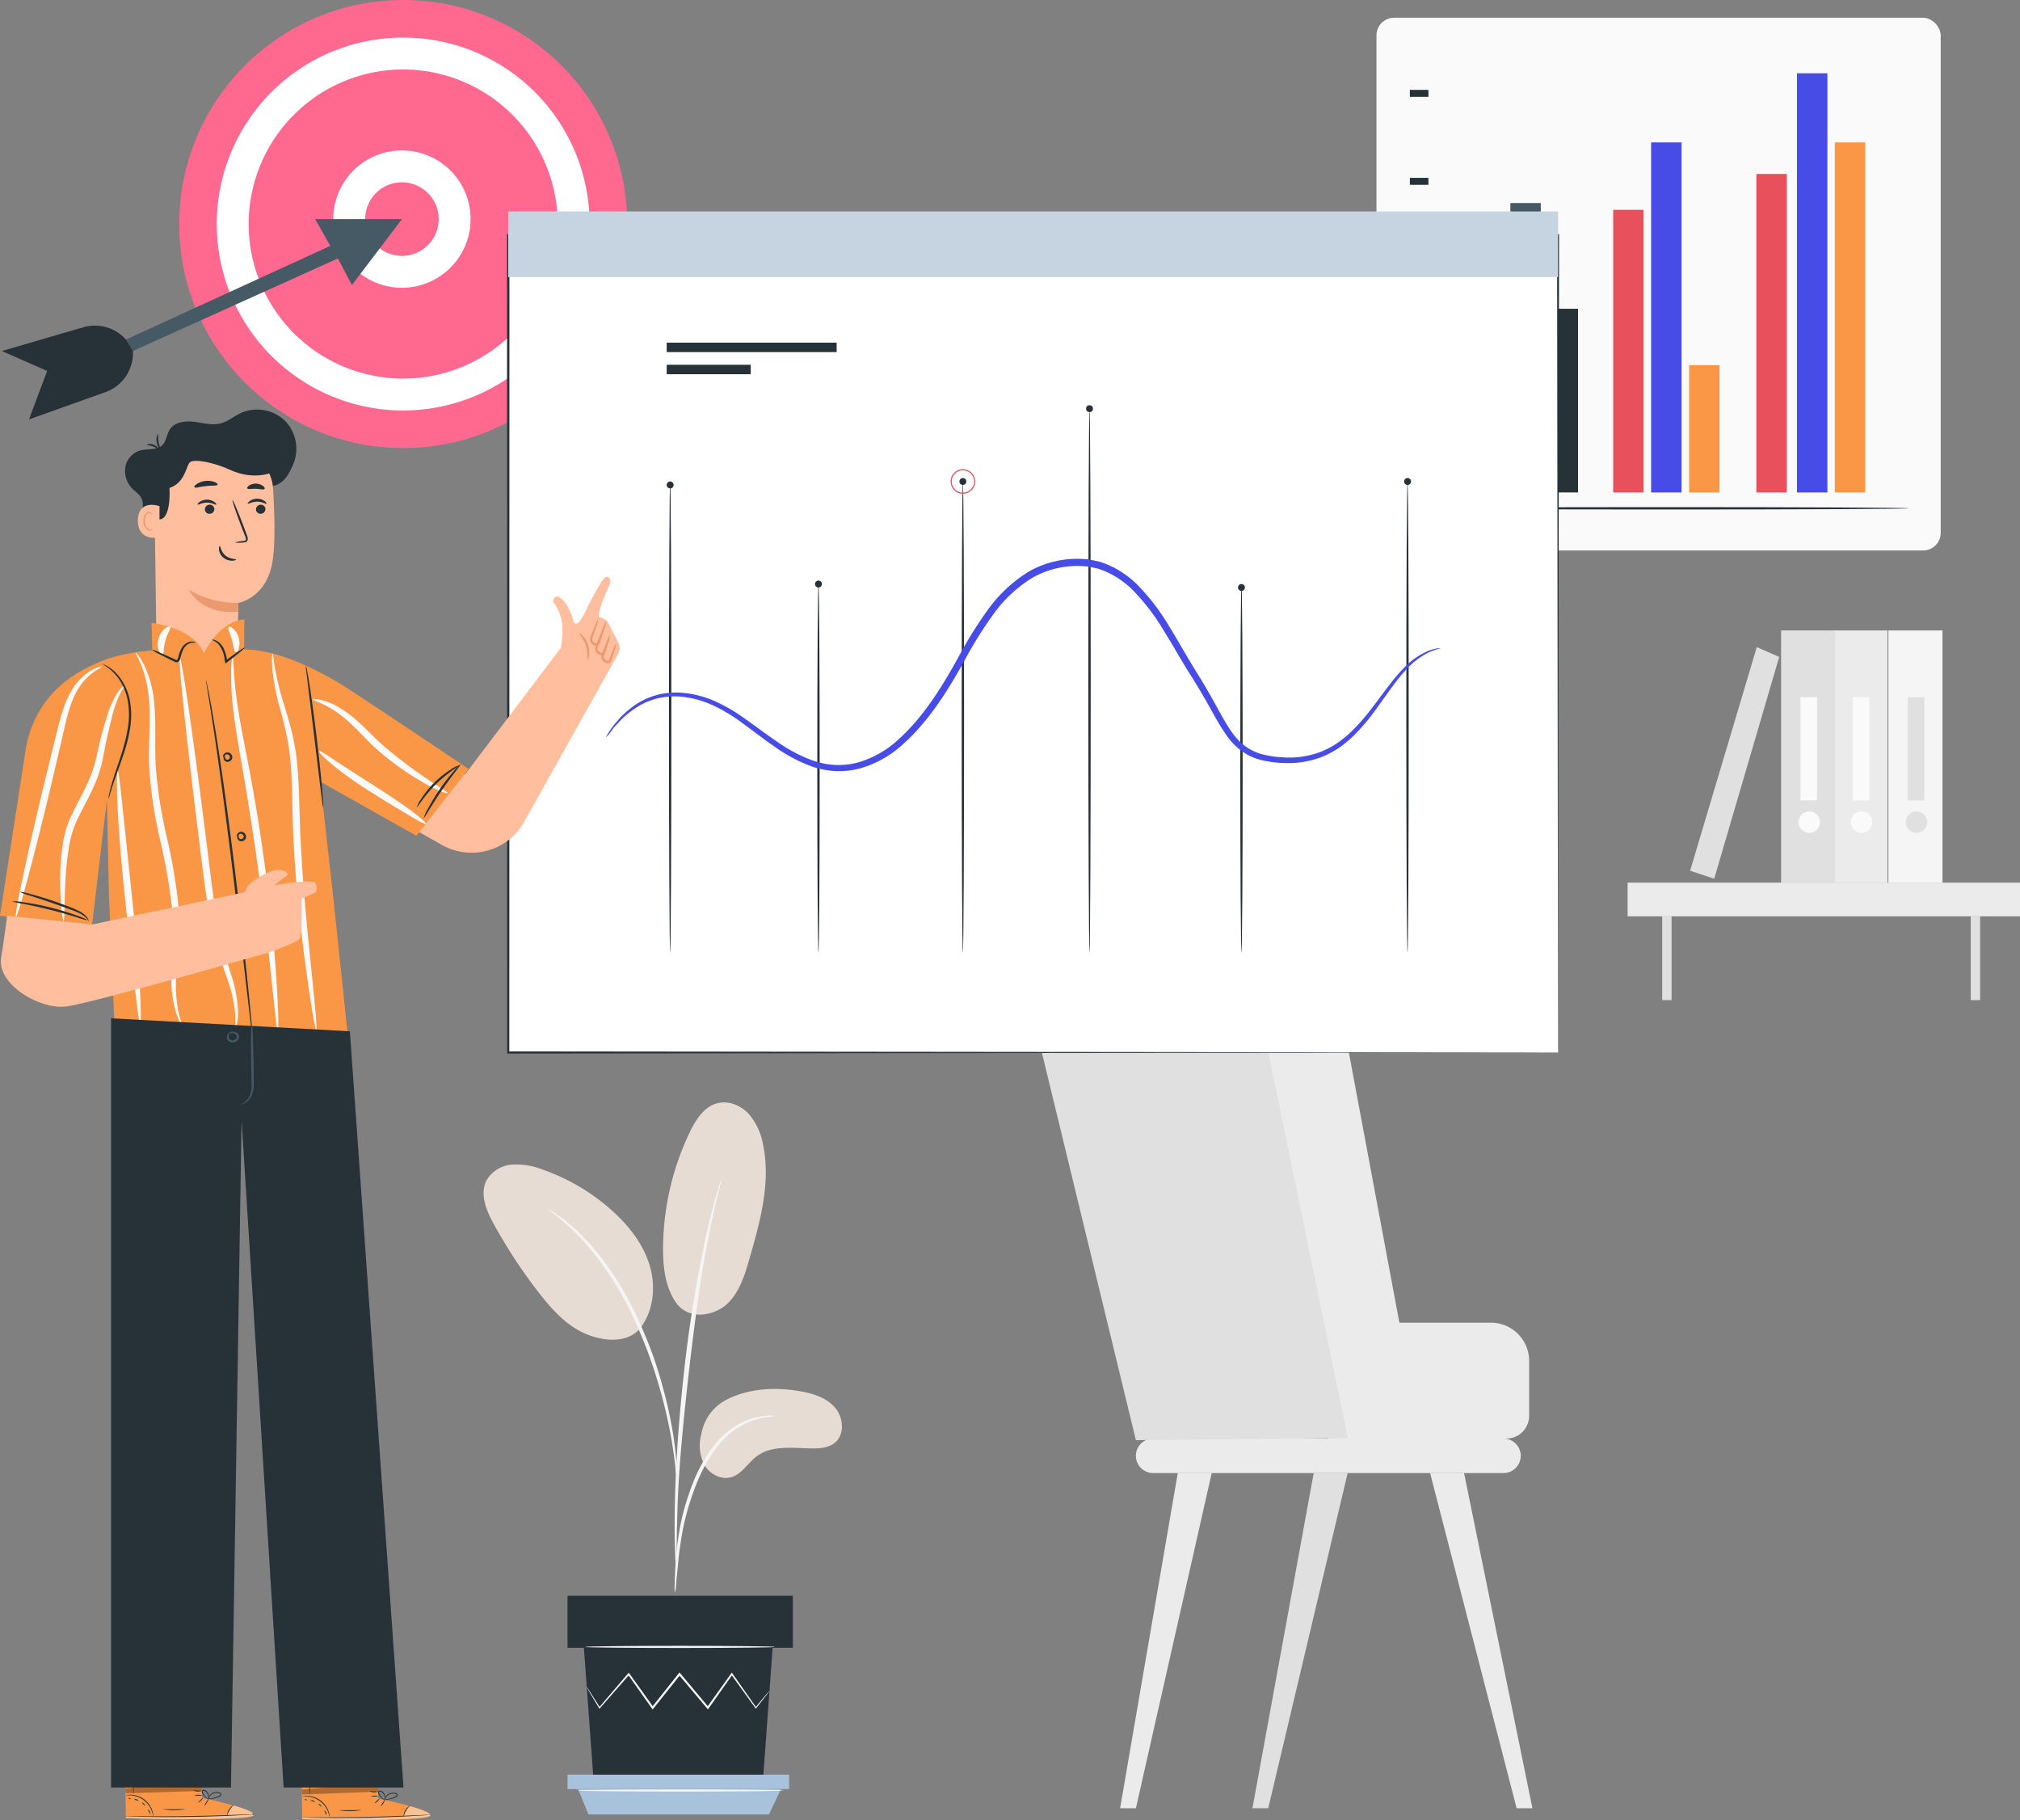 <svg xmlns="http://www.w3.org/2000/svg" width="566.128" height="510.047" viewBox="0 0 566.128 510.047">
  <rect x="0" y="0" width="566.128" height="510.047" fill="#808080" stroke="none"/>
  <g id="LEFT_OBJECT" data-name="LEFT OBJECT" transform="translate(-290 -3516.418)">
    <g id="Background_Complete" data-name="Background Complete" transform="translate(425.538 3693.07)">
      <g id="Group_18" data-name="Group 18" transform="translate(154.885 96.579)">
        <g id="Group_17" data-name="Group 17">
          <g id="Group_2" data-name="Group 2" transform="translate(81.472 97.39)">
            <g id="Group_1" data-name="Group 1">
              <path id="Path_1" data-name="Path 1" d="M439.844,384.405h49.928a6.362,6.362,0,0,0,6.361-6.361V362.66a10.72,10.72,0,0,0-10.719-10.719H439.466Z" transform="translate(-439.466 -351.941)" fill="#ebebeb"/>
            </g>
          </g>
          <g id="Group_14" data-name="Group 14">
            <g id="Group_13" data-name="Group 13">
              <g id="Group_4" data-name="Group 4" transform="translate(27.926 129.854)">
                <g id="Group_3" data-name="Group 3">
                  <path id="Path_2" data-name="Path 2" d="M500.561,387.033H402.383a4.838,4.838,0,0,1-4.837-4.838h0a4.838,4.838,0,0,1,4.837-4.837h98.178a4.837,4.837,0,0,1,4.837,4.837h0A4.837,4.837,0,0,1,500.561,387.033Z" transform="translate(-397.546 -377.357)" fill="#ebebeb"/>
                </g>
              </g>
              <g id="Group_6" data-name="Group 6">
                <g id="Group_5" data-name="Group 5">
                  <path id="Path_3" data-name="Path 3" d="M388.441,276.651l54.009-.955,34.286,129.572L403.609,406l-27.561-113.59A12.752,12.752,0,0,1,388.441,276.651Z" transform="translate(-375.683 -275.696)" fill="#e0e0e0"/>
                </g>
              </g>
              <g id="Group_8" data-name="Group 8" transform="translate(23.5 139.529)">
                <g id="Group_7" data-name="Group 7">
                  <path id="Path_4" data-name="Path 4" d="M410.241,384.932l-16.161,93.915h4.427l21.247-93.915Z" transform="translate(-394.081 -384.932)" fill="#ebebeb"/>
                </g>
              </g>
              <g id="Group_10" data-name="Group 10" transform="translate(60.586 139.529)">
                <g id="Group_9" data-name="Group 9">
                  <path id="Path_5" data-name="Path 5" d="M440.288,384.932l-17.173,93.915h4.427l22.26-93.915Z" transform="translate(-423.115 -384.932)" fill="#e0e0e0"/>
                </g>
              </g>
              <g id="Group_12" data-name="Group 12" transform="translate(110.383 139.529)">
                <g id="Group_11" data-name="Group 11">
                  <path id="Path_6" data-name="Path 6" d="M471.614,384.932l19.159,93.915h-4.427L462.1,384.932Z" transform="translate(-462.1 -384.932)" fill="#ebebeb"/>
                </g>
              </g>
            </g>
          </g>
          <g id="Group_16" data-name="Group 16" transform="translate(60.586)">
            <g id="Group_15" data-name="Group 15">
              <path id="Path_7" data-name="Path 7" d="M423.115,275.7l26.729,129.71h20.5L448.908,290.794a18.458,18.458,0,0,0-18.15-15.1Z" transform="translate(-423.115 -275.696)" fill="#ebebeb"/>
            </g>
          </g>
        </g>
      </g>
      <g id="Group_83" data-name="Group 83" transform="translate(320.621 0)">
        <g id="Group_58" data-name="Group 58" transform="translate(0 70.662)">
          <g id="Group_53" data-name="Group 53" transform="translate(9.689 9.439)">
            <g id="Group_52" data-name="Group 52">
              <rect id="Rectangle_11" data-name="Rectangle 11" width="2.628" height="23.478" fill="#e0e0e0"/>
            </g>
          </g>
          <g id="Group_55" data-name="Group 55" transform="translate(96.165 9.439)">
            <g id="Group_54" data-name="Group 54">
              <rect id="Rectangle_12" data-name="Rectangle 12" width="2.629" height="23.478" fill="#e0e0e0"/>
            </g>
          </g>
          <g id="Group_57" data-name="Group 57">
            <g id="Group_56" data-name="Group 56">
              <rect id="Rectangle_13" data-name="Rectangle 13" width="109.97" height="9.439" fill="#ebebeb"/>
            </g>
          </g>
        </g>
        <g id="Group_82" data-name="Group 82" transform="translate(17.519)">
          <g id="Group_65" data-name="Group 65" transform="translate(55.563)">
            <g id="Group_60" data-name="Group 60">
              <g id="Group_59" data-name="Group 59">
                <rect id="Rectangle_14" data-name="Rectangle 14" width="15.162" height="70.662" fill="#f5f5f5"/>
              </g>
            </g>
            <g id="Group_62" data-name="Group 62" transform="translate(4.884 50.706)">
              <g id="Group_61" data-name="Group 61">
                <path id="Path_11" data-name="Path 11" d="M686.479,153.785a3,3,0,1,1-3-3A3,3,0,0,1,686.479,153.785Z" transform="translate(-680.474 -150.782)" fill="#e0e0e0"/>
              </g>
            </g>
            <g id="Group_64" data-name="Group 64" transform="translate(5.437 18.72)">
              <g id="Group_63" data-name="Group 63">
                <rect id="Rectangle_15" data-name="Rectangle 15" width="4.64" height="28.879" fill="#e0e0e0"/>
              </g>
            </g>
          </g>
          <g id="Group_72" data-name="Group 72" transform="translate(40.162)">
            <g id="Group_67" data-name="Group 67">
              <g id="Group_66" data-name="Group 66">
                <rect id="Rectangle_16" data-name="Rectangle 16" width="15.16" height="70.662" fill="#ebebeb"/>
              </g>
            </g>
            <g id="Group_69" data-name="Group 69" transform="translate(4.881 50.706)">
              <g id="Group_68" data-name="Group 68">
                <path id="Path_12" data-name="Path 12" d="M674.421,153.785a3,3,0,1,1-3-3A3,3,0,0,1,674.421,153.785Z" transform="translate(-668.415 -150.782)" fill="#fafafa"/>
              </g>
            </g>
            <g id="Group_71" data-name="Group 71" transform="translate(5.437 18.72)">
              <g id="Group_70" data-name="Group 70">
                <rect id="Rectangle_17" data-name="Rectangle 17" width="4.638" height="28.879" fill="#fafafa"/>
              </g>
            </g>
          </g>
          <g id="Group_79" data-name="Group 79" transform="translate(25.496)">
            <g id="Group_74" data-name="Group 74">
              <g id="Group_73" data-name="Group 73">
                <rect id="Rectangle_18" data-name="Rectangle 18" width="15.16" height="70.662" fill="#e0e0e0"/>
              </g>
            </g>
            <g id="Group_76" data-name="Group 76" transform="translate(4.882 50.706)">
              <g id="Group_75" data-name="Group 75">
                <path id="Path_13" data-name="Path 13" d="M662.941,153.785a3,3,0,1,1-3-3A3,3,0,0,1,662.941,153.785Z" transform="translate(-656.934 -150.782)" fill="#fafafa"/>
              </g>
            </g>
            <g id="Group_78" data-name="Group 78" transform="translate(5.437 18.72)">
              <g id="Group_77" data-name="Group 77">
                <rect id="Rectangle_19" data-name="Rectangle 19" width="4.638" height="28.879" fill="#fafafa"/>
              </g>
            </g>
          </g>
          <g id="Group_81" data-name="Group 81" transform="translate(0 4.668)">
            <g id="Group_80" data-name="Group 80">
              <path id="Path_14" data-name="Path 14" d="M639.9,179.656l18.216-62.16-6.281-2.756L633.151,177.4Z" transform="translate(-633.151 -114.74)" fill="#e0e0e0"/>
            </g>
          </g>
        </g>
      </g>
      <g id="Group_104" data-name="Group 104" transform="translate(0 132.248)">
        <g id="Group_93" data-name="Group 93">
          <g id="Group_84" data-name="Group 84" transform="translate(60.606 80.289)">
            <path id="Path_15" data-name="Path 15" d="M309.279,369.518c6.176-3.187,13.448-3.6,20.3-2.468,3.683.609,7.523,1.712,10.03,4.478s2.981,7.636.1,10.013c-1.713,1.415-4.1,1.63-6.324,1.6-5.367-.061-11.324-1.008-15.611,2.223-2.446,1.842-4.075,4.9-7,5.812-2.861.887-6.09-.8-7.608-3.385a11.82,11.82,0,0,1-.861-8.723A13.315,13.315,0,0,1,309.279,369.518Z" transform="translate(-301.873 -366.478)" fill="#e7dcd3"/>
          </g>
          <g id="Group_85" data-name="Group 85" transform="translate(50.296)">
            <path id="Path_16" data-name="Path 16" d="M297.368,359.636c3.776,5.394,11.115,3.608,14.518.317s4.842-8.065,6.152-12.615c2.991-10.4,6.007-21.3,3.783-31.89a17.714,17.714,0,0,0-4.073-8.669c-2.224-2.349-5.645-3.745-8.771-2.919-3.7.977-6,4.6-7.663,8.05a76.031,76.031,0,0,0-7.512,32.623c-.018,5.255.6,10.765,3.566,15.1" transform="translate(-293.802 -303.621)" fill="#e7dcd3"/>
          </g>
          <g id="Group_86" data-name="Group 86" transform="translate(0 17.355)">
            <path id="Path_17" data-name="Path 17" d="M297.918,363.607c4.1-4.867,4.878-11.963,3.053-18.06s-5.946-11.283-10.7-15.517a57.6,57.6,0,0,0-19.155-11.3,20.419,20.419,0,0,0-8.614-1.463,9.04,9.04,0,0,0-7.23,4.374c-2.016,3.845-.083,8.507,2.008,12.312a145.935,145.935,0,0,0,12.58,19.159c3.771,4.861,8.091,9.657,13.837,11.854s11.717,1.939,14.763-2.046" transform="translate(-254.425 -317.207)" fill="#e7dcd3"/>
          </g>
          <g id="Group_88" data-name="Group 88" transform="translate(53.537 87.779)">
            <g id="Group_87" data-name="Group 87">
              <path id="Path_18" data-name="Path 18" d="M296.408,421.939a11.712,11.712,0,0,0,.342-2.45c.174-1.784.391-4.024.65-6.689a96.66,96.66,0,0,1,1.5-9.81,75.649,75.649,0,0,1,3.566-11.58,42.68,42.68,0,0,1,5.913-10.477,22.07,22.07,0,0,1,7.475-6.214,20.87,20.87,0,0,1,6.3-1.961,11.692,11.692,0,0,0,2.44-.354,11.6,11.6,0,0,0-2.483-.038,19.059,19.059,0,0,0-6.564,1.709,22.026,22.026,0,0,0-7.885,6.268,41.72,41.72,0,0,0-6.13,10.689,70.754,70.754,0,0,0-3.539,11.768,82.718,82.718,0,0,0-1.305,9.935c-.212,2.841-.293,5.14-.331,6.73A11.467,11.467,0,0,0,296.408,421.939Z" transform="translate(-296.339 -372.342)" fill="#f5f5f5"/>
            </g>
          </g>
          <g id="Group_90" data-name="Group 90" transform="translate(53.538 21.671)">
            <g id="Group_89" data-name="Group 89">
              <path id="Path_19" data-name="Path 19" d="M296.869,431.146a4.9,4.9,0,0,0,.066-1.137c0-.855-.005-1.931-.009-3.252-.008-2.823-.006-6.906.144-11.949.25-10.087,1.119-20.943,2.8-36.247,1.589-14.392,3.721-31.14,5.97-42.028.483-2.477.968-4.706,1.425-6.656.437-1.957.81-3.643,1.169-5.007.309-1.285.559-2.331.76-3.161a4.94,4.94,0,0,0,.2-1.121,4.745,4.745,0,0,0-.4,1.067c-.248.818-.56,1.85-.944,3.115-.419,1.351-.848,3.027-1.337,4.975-.511,1.943-1.047,4.167-1.576,6.639a369.045,369.045,0,0,0-6.275,39c-1.681,15.336-2.438,29.3-2.506,39.412-.059,5.056.049,9.148.178,11.972.08,1.321.146,2.4.2,3.251A4.794,4.794,0,0,0,296.869,431.146Z" transform="translate(-296.339 -320.587)" fill="#f5f5f5"/>
            </g>
          </g>
          <g id="Group_92" data-name="Group 92" transform="translate(18.106 29.906)">
            <g id="Group_91" data-name="Group 91">
              <path id="Path_20" data-name="Path 20" d="M304.629,402.426a21.686,21.686,0,0,0-.024-3.4c-.125-2.183-.424-5.338-1.04-9.2a120.971,120.971,0,0,0-2.994-13.409,109.865,109.865,0,0,0-5.606-15.868c-4.652-11.034-10.971-20.054-16.469-25.641a41.5,41.5,0,0,0-3.874-3.6c-.594-.5-1.119-1-1.654-1.4l-1.5-1.036a21.262,21.262,0,0,0-2.86-1.83c-.162.22,4.053,2.7,9.374,8.363a89.067,89.067,0,0,1,16.057,25.549,125.608,125.608,0,0,1,5.639,15.721c1.47,4.927,2.446,9.459,3.184,13.276.7,3.826,1.107,6.95,1.353,9.112A22,22,0,0,0,304.629,402.426Z" transform="translate(-268.6 -327.034)" fill="#f5f5f5"/>
            </g>
          </g>
        </g>
        <g id="Group_94" data-name="Group 94" transform="translate(28.103 152.807)">
          <path id="Path_21" data-name="Path 21" d="M276.427,423.252l2.7,36.973h47.5l2.7-36.973Z" transform="translate(-276.427 -423.252)" fill="#263238"/>
        </g>
        <g id="Group_95" data-name="Group 95" transform="translate(23.515 138.234)">
          <rect id="Rectangle_20" data-name="Rectangle 20" width="63.151" height="14.573" fill="#263238"/>
        </g>
        <g id="Group_96" data-name="Group 96" transform="translate(23.515 188.366)">
          <path id="Path_22" data-name="Path 22" d="M272.835,451.09v4.04h62.108v-4.04Z" transform="translate(-272.835 -451.09)" fill="#a9c2dc"/>
        </g>
        <g id="Group_97" data-name="Group 97" transform="translate(26.483 192.405)">
          <path id="Path_23" data-name="Path 23" d="M278.067,461.362l-2.909-7.11h56.878l-3.393,7.11Z" transform="translate(-275.158 -454.252)" fill="#a9c2dc"/>
        </g>
        <g id="Group_99" data-name="Group 99" transform="translate(28.904 159.697)">
          <g id="Group_98" data-name="Group 98">
            <path id="Path_24" data-name="Path 24" d="M328.267,433.84a1.591,1.591,0,0,1-.221.34c-.189.249-.423.559-.71.941l-2.767,3.541-.124.157-.119-.165-6.8-9.4h.391l-6.692,9.478-.211.3-.234-.278-7.939-9.444.459-.005-.437.548c-2.463,3.086-4.845,6.074-7.1,8.9l-.236.3-.218-.309c-2.409-3.409-4.661-6.594-6.7-9.474l.39.019-8.248,9.395-.146.167-.112-.188-2.582-4.338c-.271-.471-.488-.852-.663-1.156a1.832,1.832,0,0,1-.2-.411,1.815,1.815,0,0,1,.276.365l.733,1.113c.66,1.036,1.57,2.465,2.71,4.259l-.258-.02,8.115-9.511.2-.239.185.258c2.054,2.866,4.325,6.038,6.756,9.432l-.455-.013,7.081-8.911.437-.549.225-.284.233.278,7.916,9.462-.445.017,6.76-9.429.2-.276.193.276c2.679,3.826,4.952,7.074,6.655,9.5l-.241-.008,2.878-3.45.771-.893C328.16,433.929,328.256,433.831,328.267,433.84Z" transform="translate(-277.054 -428.645)" fill="#f5f5f5"/>
          </g>
        </g>
        <g id="Group_101" data-name="Group 101" transform="translate(28.498 152.268)">
          <g id="Group_100" data-name="Group 100">
            <path id="Path_25" data-name="Path 25" d="M329.9,423.124c0,.163-11.9.3-26.58.3s-26.582-.133-26.582-.3,11.9-.3,26.582-.3S329.9,422.962,329.9,423.124Z" transform="translate(-276.736 -422.829)" fill="#f5f5f5"/>
          </g>
        </g>
        <g id="Group_103" data-name="Group 103" transform="translate(26.283 192.508)">
          <g id="Group_102" data-name="Group 102">
            <path id="Path_26" data-name="Path 26" d="M332.778,454.628c0,.164-12.934.3-28.887.3s-28.889-.133-28.889-.3,12.932-.3,28.889-.3S332.778,454.465,332.778,454.628Z" transform="translate(-275.002 -454.333)" fill="#f5f5f5"/>
          </g>
        </g>
      </g>
    </g>
    <g id="Bullseye" transform="translate(290.511 3516.418)">
      <g id="Group_213" data-name="Group 213" transform="translate(0 0)">
        <g id="Group_208" data-name="Group 208" transform="translate(49.716)">
          <ellipse id="Ellipse_1" data-name="Ellipse 1" cx="62.773" cy="62.773" rx="62.773" ry="62.773" fill="#ff688f"/>
        </g>
        <g id="Group_209" data-name="Group 209" transform="translate(60.242 10.527)">
          <path id="Path_64" data-name="Path 64" d="M248.124,174.521a52.246,52.246,0,1,1,52.246-52.246A52.306,52.306,0,0,1,248.124,174.521Zm0-95.551a43.305,43.305,0,1,0,43.305,43.305A43.354,43.354,0,0,0,248.124,78.969Z" transform="translate(-195.878 -70.028)" fill="#fff"/>
        </g>
        <g id="Group_210" data-name="Group 210" transform="translate(92.896 42.151)">
          <path id="Path_65" data-name="Path 65" d="M240.685,133.27a19.242,19.242,0,1,1,19.242-19.242A19.264,19.264,0,0,1,240.685,133.27Zm0-29.543a10.3,10.3,0,1,0,10.3,10.3A10.313,10.313,0,0,0,240.685,103.727Z" transform="translate(-221.442 -94.786)" fill="#fff"/>
        </g>
        <g id="Group_211" data-name="Group 211" transform="translate(34.809 61.394)">
          <path id="Path_66" data-name="Path 66" d="M253.3,109.851H228.973l4.241,7.5-57.248,26.238,1.931,3.219,57.44-25.933,3.936,7.453Z" transform="translate(-175.967 -109.851)" fill="#455a64"/>
        </g>
        <g id="Group_212" data-name="Group 212" transform="translate(0 91.243)">
          <path id="Path_67" data-name="Path 67" d="M183.523,137.112l-.607-.593a11.631,11.631,0,0,0-11.367-2.836l-22.835,6.647,12.716,5.587L156.323,159.5l21.423-7.64a11.632,11.632,0,0,0,7.71-11.533h0Z" transform="translate(-148.715 -133.22)" fill="#263238"/>
        </g>
      </g>
    </g>
    <g id="Graphics" transform="translate(432.104 3521.057)">
      <g id="Group_235" data-name="Group 235" transform="translate(243.335 0)">
        <g id="Group_217" data-name="Group 217">
          <g id="Group_214" data-name="Group 214" transform="translate(0.333 0.334)">
            <rect id="Rectangle_21" data-name="Rectangle 21" width="158.134" height="149.276" rx="4.937" fill="#fafafa"/>
          </g>
        </g>
        <g id="Group_234" data-name="Group 234" transform="translate(9.692 15.895)">
          <g id="Group_218" data-name="Group 218" transform="translate(18.237 44.206)">
            <rect id="Rectangle_22" data-name="Rectangle 22" width="8.525" height="73.246" fill="#e8505b"/>
          </g>
          <g id="Group_219" data-name="Group 219" transform="translate(56.981 38.263)">
            <rect id="Rectangle_23" data-name="Rectangle 23" width="8.525" height="79.19" fill="#e8505b"/>
          </g>
          <g id="Group_220" data-name="Group 220" transform="translate(97.112 28.207)">
            <rect id="Rectangle_24" data-name="Rectangle 24" width="8.525" height="89.246" fill="#e8505b"/>
          </g>
          <g id="Group_221" data-name="Group 221" transform="translate(78.261 81.788)">
            <rect id="Rectangle_25" data-name="Rectangle 25" width="8.525" height="35.665" fill="#f99746"/>
          </g>
          <g id="Group_222" data-name="Group 222" transform="translate(28.173 36.36)">
            <rect id="Rectangle_26" data-name="Rectangle 26" width="8.525" height="81.093" fill="#455a64"/>
          </g>
          <g id="Group_223" data-name="Group 223" transform="translate(67.611 19.37)">
            <rect id="Rectangle_27" data-name="Rectangle 27" width="8.525" height="98.083" fill="#484ce7"/>
          </g>
          <g id="Group_224" data-name="Group 224" transform="translate(119.098 19.37)">
            <rect id="Rectangle_28" data-name="Rectangle 28" width="8.525" height="98.083" fill="#f99746"/>
          </g>
          <g id="Group_225" data-name="Group 225" transform="translate(108.499)">
            <rect id="Rectangle_29" data-name="Rectangle 29" width="8.525" height="117.453" fill="#484ce7"/>
          </g>
          <g id="Group_226" data-name="Group 226" transform="translate(38.6 65.984)">
            <rect id="Rectangle_30" data-name="Rectangle 30" width="8.525" height="51.468" fill="#263238"/>
          </g>
          <g id="Group_228" data-name="Group 228" transform="translate(3.948 121.564)">
            <g id="Group_227" data-name="Group 227">
              <path id="Path_69" data-name="Path 69" d="M618.619,178.365c0,.184-30.418.333-67.932.333s-67.938-.149-67.938-.333,30.412-.332,67.938-.332S618.619,178.181,618.619,178.365Z" transform="translate(-482.749 -178.033)" fill="#263238"/>
            </g>
          </g>
          <g id="Group_229" data-name="Group 229" transform="translate(0 104.423)">
            <rect id="Rectangle_31" data-name="Rectangle 31" width="5.202" height="1.951" fill="#263238"/>
          </g>
          <g id="Group_230" data-name="Group 230" transform="translate(0 78.359)">
            <rect id="Rectangle_32" data-name="Rectangle 32" width="5.202" height="1.951" fill="#263238"/>
          </g>
          <g id="Group_231" data-name="Group 231" transform="translate(0 29.302)">
            <rect id="Rectangle_33" data-name="Rectangle 33" width="5.202" height="1.951" fill="#263238"/>
          </g>
          <g id="Group_232" data-name="Group 232" transform="translate(0 4.65)">
            <rect id="Rectangle_34" data-name="Rectangle 34" width="5.202" height="1.951" fill="#263238"/>
          </g>
          <g id="Group_233" data-name="Group 233" transform="translate(0.264 53.831)">
            <rect id="Rectangle_35" data-name="Rectangle 35" width="5.202" height="1.951" fill="#263238"/>
          </g>
        </g>
      </g>
      <g id="Group_265" data-name="Group 265" transform="translate(0 54.609)">
        <g id="Group_239" data-name="Group 239" transform="translate(0 6.343)">
          <g id="Group_236" data-name="Group 236" transform="translate(0.332 0.332)">
            <rect id="Rectangle_36" data-name="Rectangle 36" width="294.228" height="228.99" fill="#fff"/>
          </g>
          <g id="Group_238" data-name="Group 238">
            <g id="Group_237" data-name="Group 237">
              <path id="Path_70" data-name="Path 70" d="M554.127,342.46c0-2.286-.11-90.8-.275-228.991l.275.275-294.2.057H259.9l.332-.332c-.011,82.541-.023,160.611-.033,228.99l-.3-.3c174.61.176,291.605.3,294.229.3l-294.229.3h-.3v-.3c-.01-68.379-.022-146.449-.033-228.99v-.332h.358l294.2.057h.275v.275C554.235,251.658,554.129,340.176,554.127,342.46Z" transform="translate(-259.566 -113.137)" fill="#263238"/>
            </g>
          </g>
        </g>
        <g id="Group_263" data-name="Group 263" transform="translate(27.631 36.76)">
          <g id="Group_241" data-name="Group 241" transform="translate(59.318 67.641)">
            <g id="Group_240" data-name="Group 240">
              <path id="Path_71" data-name="Path 71" d="M327.97,293.115c-.184,0-.333-23.106-.333-51.6s.149-51.608.333-51.608.332,23.1.332,51.608S328.154,293.115,327.97,293.115Z" transform="translate(-327.637 -189.905)" fill="#263238"/>
            </g>
          </g>
          <g id="Group_243" data-name="Group 243" transform="translate(177.87 67.641)">
            <g id="Group_242" data-name="Group 242">
              <path id="Path_72" data-name="Path 72" d="M420.782,293.115c-.184,0-.332-23.106-.332-51.6s.148-51.608.332-51.608.332,23.1.332,51.608S420.966,293.115,420.782,293.115Z" transform="translate(-420.45 -189.905)" fill="#263238"/>
            </g>
          </g>
          <g id="Group_245" data-name="Group 245" transform="translate(99.791 38.907)">
            <g id="Group_244" data-name="Group 244">
              <path id="Path_73" data-name="Path 73" d="M359.655,299.354c-.184,0-.332-29.539-.332-65.969s.148-65.975.332-65.975.333,29.532.333,65.975S359.839,299.354,359.655,299.354Z" transform="translate(-359.323 -167.41)" fill="#263238"/>
            </g>
          </g>
          <g id="Group_247" data-name="Group 247" transform="translate(17.751 38.907)">
            <g id="Group_246" data-name="Group 246">
              <path id="Path_74" data-name="Path 74" d="M295.428,299.354c-.184,0-.333-29.539-.333-65.969s.149-65.975.333-65.975.332,29.532.332,65.975S295.611,299.354,295.428,299.354Z" transform="translate(-295.095 -167.41)" fill="#263238"/>
            </g>
          </g>
          <g id="Group_249" data-name="Group 249" transform="translate(224.402 38.907)">
            <g id="Group_248" data-name="Group 248">
              <path id="Path_75" data-name="Path 75" d="M457.211,299.354c-.184,0-.332-29.539-.332-65.969s.148-65.975.332-65.975.333,29.532.333,65.975S457.4,299.354,457.211,299.354Z" transform="translate(-456.879 -167.41)" fill="#263238"/>
            </g>
          </g>
          <g id="Group_251" data-name="Group 251" transform="translate(135.282 18.503)">
            <g id="Group_250" data-name="Group 250">
              <path id="Path_76" data-name="Path 76" d="M387.44,303.784c-.184,0-.332-34.107-.332-76.171s.148-76.177.332-76.177.333,34.1.333,76.177S387.624,303.784,387.44,303.784Z" transform="translate(-387.108 -151.436)" fill="#263238"/>
            </g>
          </g>
          <g id="Group_252" data-name="Group 252" transform="translate(58.683 66.674)">
            <path id="Path_77" data-name="Path 77" d="M329.076,190.115a.968.968,0,1,1-.968-.967A.968.968,0,0,1,329.076,190.115Z" transform="translate(-327.14 -189.148)" fill="#263238"/>
          </g>
          <g id="Group_253" data-name="Group 253" transform="translate(99.155 37.939)">
            <path id="Path_78" data-name="Path 78" d="M360.761,167.62a.968.968,0,1,1-.968-.968A.968.968,0,0,1,360.761,167.62Z" transform="translate(-358.825 -166.652)" fill="#263238"/>
          </g>
          <g id="Group_254" data-name="Group 254" transform="translate(96.68 35.462)">
            <path id="Path_79" data-name="Path 79" d="M360.331,171.6a3.444,3.444,0,1,1,3.445-3.444A3.448,3.448,0,0,1,360.331,171.6Zm0-6.569a3.125,3.125,0,1,0,3.126,3.126A3.128,3.128,0,0,0,360.331,165.032Z" transform="translate(-356.887 -164.713)" fill="#e8505b"/>
          </g>
          <g id="Group_255" data-name="Group 255" transform="translate(134.646 17.535)">
            <ellipse id="Ellipse_2" data-name="Ellipse 2" cx="0.968" cy="0.968" rx="0.968" ry="0.968" fill="#263238"/>
          </g>
          <g id="Group_256" data-name="Group 256" transform="translate(177.234 67.641)">
            <path id="Path_80" data-name="Path 80" d="M421.888,190.873a.968.968,0,1,1-.968-.968A.968.968,0,0,1,421.888,190.873Z" transform="translate(-419.952 -189.905)" fill="#263238"/>
          </g>
          <g id="Group_257" data-name="Group 257" transform="translate(223.788 37.939)">
            <path id="Path_81" data-name="Path 81" d="M458.335,167.62a.968.968,0,1,1-.968-.968A.968.968,0,0,1,458.335,167.62Z" transform="translate(-456.399 -166.652)" fill="#263238"/>
          </g>
          <g id="Group_258" data-name="Group 258" transform="translate(17.116 38.907)">
            <path id="Path_82" data-name="Path 82" d="M296.534,168.378a.968.968,0,1,1-.968-.968A.968.968,0,0,1,296.534,168.378Z" transform="translate(-294.598 -167.41)" fill="#263238"/>
          </g>
          <g id="Group_260" data-name="Group 260" transform="translate(0 60.601)">
            <g id="Group_259" data-name="Group 259">
              <path id="Path_83" data-name="Path 83" d="M515.1,209.4c.024.111-1.064.261-2.937,1.056a21.342,21.342,0,0,0-6.989,5.378c-2.62,2.862-5.245,6.849-8.557,11.341A54.764,54.764,0,0,1,490.767,234a32.448,32.448,0,0,1-3.813,3.168,26.533,26.533,0,0,1-4.606,2.53,25.986,25.986,0,0,1-11.042,1.88,29.627,29.627,0,0,1-5.942-.736,15.593,15.593,0,0,1-5.79-2.539,18.7,18.7,0,0,1-4.519-4.7c-1.242-1.792-2.352-3.68-3.421-5.6-2.132-3.854-4.343-7.7-6.845-11.6-2.482-3.946-4.773-8.1-7.323-12.17a59.956,59.956,0,0,0-8.9-11.477,25.65,25.65,0,0,0-5.954-4.227,22.547,22.547,0,0,0-3.394-1.388c-.594-.153-1.2-.262-1.8-.4l-.906-.194c-.3-.06-.616-.051-.923-.082a25.636,25.636,0,0,0-14.624,3.11,37.936,37.936,0,0,0-11.173,10.429,114.9,114.9,0,0,0-8.042,12.911c-4.867,8.811-10.23,17.208-17.327,23.5a29.693,29.693,0,0,1-12.055,6.712,23.038,23.038,0,0,1-6.664.729,25.208,25.208,0,0,1-6.367-1.189,42.907,42.907,0,0,1-10.709-5.613c-3.168-2.189-6.058-4.451-8.877-6.489a47.373,47.373,0,0,0-8.391-5.111,27.748,27.748,0,0,0-8.338-2.392,20.6,20.6,0,0,0-7.493.459,12.57,12.57,0,0,0-1.621.516,10.4,10.4,0,0,0-1.517.591,19.409,19.409,0,0,0-2.657,1.457,28.577,28.577,0,0,0-4.012,3.175c-.99,1.111-1.916,1.985-2.53,2.8a18.763,18.763,0,0,1-1.984,2.433,18.383,18.383,0,0,1,1.664-2.679c.57-.867,1.461-1.8,2.426-2.975a27.728,27.728,0,0,1,4.008-3.408,19.95,19.95,0,0,1,2.718-1.593,10.928,10.928,0,0,1,1.57-.659,13.249,13.249,0,0,1,1.687-.582,21.362,21.362,0,0,1,7.857-.65,28.661,28.661,0,0,1,8.737,2.343,48.028,48.028,0,0,1,8.7,5.122c2.874,2.022,5.785,4.245,8.923,6.362a41.592,41.592,0,0,0,10.346,5.311,23.576,23.576,0,0,0,5.934,1.06,21.4,21.4,0,0,0,6.149-.722,28.017,28.017,0,0,0,11.288-6.4c6.771-6.062,12.03-14.309,16.834-23.075a115.551,115.551,0,0,1,8.157-13.141,39.737,39.737,0,0,1,11.781-10.98,27.555,27.555,0,0,1,15.809-3.348c.337.033.68.029,1.012.093l1,.212c.66.148,1.328.272,1.98.443a24.521,24.521,0,0,1,3.723,1.528,27.527,27.527,0,0,1,6.4,4.564,61.429,61.429,0,0,1,9.18,11.892c2.569,4.144,4.842,8.306,7.264,12.2,2.478,3.9,4.736,7.886,6.818,11.716,2.123,3.781,4.187,7.549,7.37,9.8a14.036,14.036,0,0,0,5.21,2.331,28.247,28.247,0,0,0,5.619.75,24.61,24.61,0,0,0,10.447-1.646,25.327,25.327,0,0,0,4.384-2.332,31.61,31.61,0,0,0,3.7-2.981,54.854,54.854,0,0,0,5.835-6.577c3.364-4.384,6.113-8.355,8.876-11.2a20.466,20.466,0,0,1,7.406-5.22,12.4,12.4,0,0,1,2.288-.605A2.459,2.459,0,0,1,515.1,209.4Z" transform="translate(-281.198 -184.394)" fill="#484ce7"/>
            </g>
          </g>
          <g id="Group_261" data-name="Group 261" transform="translate(17.116)">
            <rect id="Rectangle_37" data-name="Rectangle 37" width="47.63" height="2.65" fill="#263238"/>
          </g>
          <g id="Group_262" data-name="Group 262" transform="translate(17.116 6.202)">
            <rect id="Rectangle_38" data-name="Rectangle 38" width="23.537" height="2.65" fill="#263238"/>
          </g>
        </g>
        <g id="Group_264" data-name="Group 264" transform="translate(0.332)">
          <rect id="Rectangle_39" data-name="Rectangle 39" width="294.228" height="18.395" fill="#c6d4e2"/>
        </g>
      </g>
    </g>
    <g id="Character_1" data-name="Character 1" transform="translate(290 3631.177)">
      <g id="Group_739" data-name="Group 739" transform="translate(0 0)">
        <g id="Group_493" data-name="Group 493" transform="translate(108.887 46.901)">
          <g id="Group_484" data-name="Group 484">
            <path id="Path_166" data-name="Path 166" d="M297.946,206.689a3.449,3.449,0,0,1-.054,3.272L271.16,257.706a16.9,16.9,0,0,1-22.651,5.721l-14.949-8.474,10.357-17.96,11.1,6.694,26.856-35.493a33.259,33.259,0,0,0,.4-5.949,8.98,8.98,0,0,0-.553-3,13.787,13.787,0,0,0-1.658-3.421,1.179,1.179,0,0,1,1.021-1.982c1.032.259,3.151,2.694,4.122,6.338s3.4-1.769,4.326-3.725,4.058-7.876,4.883-8.069c1.212-.282,1.738.963.772,2.9-.977,1.956-3.455,7.931-2.4,8.368,0,0,1.874.43,2.339,1.594Z" transform="translate(-233.561 -188.349)" fill="#ffbe9d"/>
          </g>
          <g id="Group_486" data-name="Group 486" transform="translate(56.439 11.892)">
            <g id="Group_485" data-name="Group 485">
              <path id="Path_167" data-name="Path 167" d="M282.389,197.974a8.156,8.156,0,0,1-.545,2.256q-.37,1.15-.764,2.381l-.473,1.4a2.025,2.025,0,0,1-.427.809.981.981,0,0,1-1.113.147,3.667,3.667,0,0,1-.746-.492,1.5,1.5,0,0,1-.551-.8,2.99,2.99,0,0,1,.337-1.6l.917-2.325a8.079,8.079,0,0,1,1.005-2.083,8.069,8.069,0,0,1-.562,2.243l-.784,2.373a2.774,2.774,0,0,0-.28,1.242c.041.275.559.641.93.837.2.083.3.07.383-.013a1.612,1.612,0,0,0,.281-.567c.172-.471.342-.931.508-1.385.31-.8.608-1.579.9-2.33A7.969,7.969,0,0,1,282.389,197.974Z" transform="translate(-277.746 -197.659)" fill="#eb996e"/>
            </g>
          </g>
          <g id="Group_488" data-name="Group 488" transform="translate(57.906 14.545)">
            <g id="Group_487" data-name="Group 487">
              <path id="Path_168" data-name="Path 168" d="M283.045,201.436a6.591,6.591,0,0,1-.465,2.048c-.224.71-.448,1.429-.681,2.168l-.207.625a1.44,1.44,0,0,1-.479.717,1,1,0,0,1-.992.043,3.474,3.474,0,0,1-.68-.437,1.7,1.7,0,0,1-.565-.694,1.443,1.443,0,0,1-.021-.894c.148-.506.317-.878.466-1.289.286-.717.565-1.414.839-2.1a6.662,6.662,0,0,1,.931-1.882,6.65,6.65,0,0,1-.489,2.041c-.231.705-.465,1.42-.7,2.154-.128.393-.308.848-.411,1.235a.755.755,0,0,0,.364.908c.364.3.771.511.893.379.183-.1.335-.649.48-1.021.276-.717.545-1.415.811-2.106A6.749,6.749,0,0,1,283.045,201.436Z" transform="translate(-278.895 -199.736)" fill="#eb996e"/>
            </g>
          </g>
          <g id="Group_490" data-name="Group 490" transform="translate(59.683 16.783)">
            <g id="Group_489" data-name="Group 489">
              <path id="Path_169" data-name="Path 169" d="M284.436,203.188a6.666,6.666,0,0,1-.466,2.048c-.222.71-.448,1.429-.681,2.168l-.207.625a1.451,1.451,0,0,1-.478.717,1,1,0,0,1-.994.042,3.451,3.451,0,0,1-.68-.437,1.68,1.68,0,0,1-.563-.692,1.453,1.453,0,0,1-.022-.894c.148-.506.318-.878.467-1.289.285-.717.563-1.415.838-2.105a6.683,6.683,0,0,1,.931-1.88,6.665,6.665,0,0,1-.489,2.041c-.231.705-.464,1.419-.7,2.152-.128.395-.307.848-.411,1.235a.759.759,0,0,0,.364.909c.364.3.773.511.893.379.184-.1.335-.649.48-1.021l.811-2.106A6.663,6.663,0,0,1,284.436,203.188Z" transform="translate(-280.286 -201.488)" fill="#eb996e"/>
            </g>
          </g>
          <g id="Group_492" data-name="Group 492" transform="translate(53.415 15.814)">
            <g id="Group_491" data-name="Group 491">
              <path id="Path_170" data-name="Path 170" d="M277.743,208.081c-.194-.04.213-1.837-.471-3.9-.642-2.074-2.019-3.3-1.884-3.444.051-.064.475.152,1.012.695a6.668,6.668,0,0,1,1.763,5.492C278.042,207.68,277.823,208.1,277.743,208.081Z" transform="translate(-275.379 -200.73)" fill="#eb996e"/>
            </g>
          </g>
        </g>
        <g id="Group_541" data-name="Group 541" transform="translate(35.027)">
          <g id="Group_532" data-name="Group 532">
            <g id="Group_494" data-name="Group 494">
              <path id="Path_171" data-name="Path 171" d="M220.714,154.908a11.286,11.286,0,0,0-12.574-2.279c-1.9.9-3.548,2.336-5.577,2.868-2.429.636-4.971-.132-7.463-.441s-5.431.057-6.8,2.163c-.88,1.357-.929,3.2-2.074,4.347-1.581,1.575-4.237.946-6.379,1.574a5.951,5.951,0,0,0-4.034,4.729,7.079,7.079,0,0,0,2.039,5.98c.886.888,2.017,1.6,2.548,2.735.7,1.486.167,3.215-.1,4.832s-.059,3.634,1.413,4.357a2.217,2.217,0,0,0,3.092-2.661l30.948-9.913c4.667,0,6.14-4.2,6.878-5.656A11.287,11.287,0,0,0,220.714,154.908Z" transform="translate(-175.737 -151.63)" fill="#263238"/>
            </g>
            <g id="Group_519" data-name="Group 519" transform="translate(8.102 11.715)">
              <g id="Group_518" data-name="Group 518">
                <g id="Group_517" data-name="Group 517">
                  <g id="Group_496" data-name="Group 496">
                    <g id="Group_495" data-name="Group 495">
                      <path id="Path_172" data-name="Path 172" d="M182.08,163.117l.066,3.347.672,50.09c.078,5.814,5.14,10.38,11.366,10.248h0c6.288-.133,11.4-5,11.413-10.875.019-6.167.152-12.658.152-12.658s7.945-1.319,9.59-11.685c.819-5.155.559-13.607.125-20.516a10.945,10.945,0,0,0-12.073-10.2Z" transform="translate(-182.08 -160.802)" fill="#ffbe9d"/>
                    </g>
                  </g>
                  <g id="Group_502" data-name="Group 502" transform="translate(26.296 13.265)">
                    <g id="Group_498" data-name="Group 498" transform="translate(2.311 1.684)">
                      <g id="Group_497" data-name="Group 497">
                        <path id="Path_173" data-name="Path 173" d="M207.129,173.707a1.329,1.329,0,0,1-1.281,1.341,1.271,1.271,0,0,1-1.371-1.2,1.329,1.329,0,0,1,1.28-1.342A1.271,1.271,0,0,1,207.129,173.707Z" transform="translate(-204.476 -172.505)" fill="#263238"/>
                      </g>
                    </g>
                    <g id="Group_501" data-name="Group 501">
                      <g id="Group_500" data-name="Group 500">
                        <g id="Group_499" data-name="Group 499">
                          <path id="Path_174" data-name="Path 174" d="M207.921,172.584c-.165.172-1.171-.572-2.6-.568-1.429-.017-2.479.719-2.634.544-.077-.078.091-.391.548-.723a3.647,3.647,0,0,1,2.109-.65,3.5,3.5,0,0,1,2.072.668C207.853,172.194,208,172.507,207.921,172.584Z" transform="translate(-202.667 -171.187)" fill="#263238"/>
                        </g>
                      </g>
                    </g>
                  </g>
                  <g id="Group_508" data-name="Group 508" transform="translate(12.235 13.532)">
                    <g id="Group_504" data-name="Group 504" transform="translate(2.055 1.417)">
                      <g id="Group_503" data-name="Group 503">
                        <path id="Path_175" data-name="Path 175" d="M195.92,173.707a1.329,1.329,0,0,1-1.281,1.341,1.271,1.271,0,0,1-1.371-1.2,1.329,1.329,0,0,1,1.28-1.342A1.271,1.271,0,0,1,195.92,173.707Z" transform="translate(-193.267 -172.505)" fill="#263238"/>
                      </g>
                    </g>
                    <g id="Group_507" data-name="Group 507">
                      <g id="Group_506" data-name="Group 506">
                        <g id="Group_505" data-name="Group 505">
                          <path id="Path_176" data-name="Path 176" d="M196.913,172.793c-.165.172-1.174-.572-2.6-.568-1.428-.017-2.478.719-2.634.544-.075-.078.091-.391.549-.723a3.641,3.641,0,0,1,2.109-.65,3.5,3.5,0,0,1,2.071.668C196.844,172.4,196.993,172.715,196.913,172.793Z" transform="translate(-191.658 -171.396)" fill="#263238"/>
                        </g>
                      </g>
                    </g>
                  </g>
                  <g id="Group_511" data-name="Group 511" transform="translate(22.011 13.618)">
                    <g id="Group_510" data-name="Group 510">
                      <g id="Group_509" data-name="Group 509">
                        <path id="Path_177" data-name="Path 177" d="M199.981,183.383a9.44,9.44,0,0,1,2.323-.419c.365-.038.711-.11.773-.36a1.847,1.847,0,0,0-.244-1.082q-.515-1.326-1.081-2.782c-1.5-3.96-2.585-7.216-2.426-7.276s1.506,3.1,3.006,7.064q.542,1.464,1.036,2.8a2.114,2.114,0,0,1,.189,1.433.915.915,0,0,1-.6.534,2.514,2.514,0,0,1-.621.087A9.27,9.27,0,0,1,199.981,183.383Z" transform="translate(-199.312 -171.463)" fill="#263238"/>
                      </g>
                    </g>
                  </g>
                  <g id="Group_513" data-name="Group 513" transform="translate(9.787 38.762)">
                    <g id="Group_512" data-name="Group 512">
                      <path id="Path_178" data-name="Path 178" d="M203.624,194.852a26.379,26.379,0,0,1-13.882-3.7s3.368,7.121,13.743,6.15Z" transform="translate(-189.742 -191.148)" fill="#eb996e"/>
                    </g>
                  </g>
                  <g id="Group_516" data-name="Group 516" transform="translate(18.238 26.528)">
                    <g id="Group_515" data-name="Group 515">
                      <g id="Group_514" data-name="Group 514">
                        <path id="Path_179" data-name="Path 179" d="M196.592,181.57c.232-.014.235,1.539,1.563,2.641s2.983.931,2.994,1.148c.022.1-.368.3-1.067.321a3.869,3.869,0,0,1-2.5-.871,3.374,3.374,0,0,1-1.212-2.215C196.312,181.946,196.484,181.561,196.592,181.57Z" transform="translate(-196.359 -181.57)" fill="#263238"/>
                      </g>
                    </g>
                  </g>
                </g>
              </g>
            </g>
            <g id="Group_521" data-name="Group 521" transform="translate(19.433 19.966)">
              <g id="Group_520" data-name="Group 520">
                <path id="Path_180" data-name="Path 180" d="M197.478,168.334c-.141.388-1.569.2-3.247.406-1.682.169-3.036.66-3.258.312-.1-.167.137-.533.683-.909a5.686,5.686,0,0,1,4.956-.547C197.229,167.843,197.54,168.149,197.478,168.334Z" transform="translate(-190.951 -167.261)" fill="#263238"/>
              </g>
            </g>
            <g id="Group_523" data-name="Group 523" transform="translate(34.255 20.756)">
              <g id="Group_522" data-name="Group 522">
                <path id="Path_181" data-name="Path 181" d="M207.425,169.362c-.252.324-1.236-.013-2.422-.028-1.184-.057-2.188.217-2.419-.123-.1-.165.057-.49.5-.8a3.507,3.507,0,0,1,3.9.12C207.4,168.869,207.537,169.2,207.425,169.362Z" transform="translate(-202.555 -167.88)" fill="#263238"/>
              </g>
            </g>
            <g id="Group_525" data-name="Group 525" transform="translate(6.372 9.825)">
              <g id="Group_524" data-name="Group 524">
                <path id="Path_182" data-name="Path 182" d="M216.183,166.88s-5.293,2.772-12.4-.5c-4.663-2.146-10.05-3.1-11.2-2.136s-1.251,5.7-5.754,7.223c0,0,.6,9.015-3.011,8.807s-3.064-18.3-3.064-18.3l9.93-.533,9.549-2.118,9.092.99,7.065,1.7Z" transform="translate(-180.725 -159.322)" fill="#263238"/>
              </g>
            </g>
            <g id="Group_528" data-name="Group 528" transform="translate(6.155 9.638)">
              <g id="Group_527" data-name="Group 527">
                <g id="Group_526" data-name="Group 526">
                  <path id="Path_183" data-name="Path 183" d="M180.557,159.437c-.05-.135.8-.456,1.8-.095s1.45,1.142,1.325,1.216c-.121.1-.671-.415-1.509-.705C181.339,159.544,180.588,159.59,180.557,159.437Z" transform="translate(-180.555 -159.176)" fill="#263238"/>
                </g>
              </g>
            </g>
            <g id="Group_531" data-name="Group 531" transform="translate(8.843 6.849)">
              <g id="Group_530" data-name="Group 530">
                <g id="Group_529" data-name="Group 529">
                  <path id="Path_184" data-name="Path 184" d="M182.964,156.993c.167.013.11,1.072.3,2.294s.714,2.114.585,2.206c-.1.1-.915-.749-1.12-2.119A3.522,3.522,0,0,1,182.964,156.993Z" transform="translate(-182.66 -156.993)" fill="#263238"/>
                </g>
              </g>
            </g>
          </g>
          <g id="Group_540" data-name="Group 540" transform="translate(3.62 26.695)">
            <g id="Group_535" data-name="Group 535">
              <g id="Group_534" data-name="Group 534">
                <g id="Group_533" data-name="Group 533">
                  <path id="Path_185" data-name="Path 185" d="M184.626,172.9c-.148-.072-5.992-2.051-6.055,3.994s6.02,4.861,6.033,4.688S184.626,172.9,184.626,172.9Z" transform="translate(-178.571 -172.529)" fill="#ffbe9d"/>
                </g>
              </g>
            </g>
            <g id="Group_539" data-name="Group 539" transform="translate(1.534 1.944)">
              <g id="Group_538" data-name="Group 538">
                <g id="Group_537" data-name="Group 537">
                  <g id="Group_536" data-name="Group 536">
                    <path id="Path_186" data-name="Path 186" d="M182.448,178.846c-.027-.019-.107.073-.286.152a1.049,1.049,0,0,1-.787.009,2.607,2.607,0,0,1-1.182-2.352,3.472,3.472,0,0,1,.31-1.5,1.213,1.213,0,0,1,.8-.8.535.535,0,0,1,.618.3c.079.17.04.29.072.3.017.015.13-.1.084-.35a.668.668,0,0,0-.234-.381.789.789,0,0,0-.581-.16,1.479,1.479,0,0,0-1.11.925,3.584,3.584,0,0,0-.382,1.682,2.733,2.733,0,0,0,1.51,2.626,1.129,1.129,0,0,0,.964-.149C182.435,178.992,182.469,178.857,182.448,178.846Z" transform="translate(-179.772 -174.051)" fill="#eb996e"/>
                  </g>
                </g>
              </g>
            </g>
          </g>
        </g>
        <g id="Group_588" data-name="Group 588" transform="translate(0 58.798)">
          <g id="Group_581" data-name="Group 581">
            <g id="Group_542" data-name="Group 542">
              <path id="Path_187" data-name="Path 187" d="M216.753,206.038c4.44.25,11.9.855,26.631,9.464,3.216,1.88,36.261,24.067,36.261,24.067L265.012,258.3,238.071,243.12l3.629,32.259,4.038,38.359-65.283-.829-1.63-38.525-.552-26.2-4.142,34.976L148.315,280.7l7.121-46.088a30.712,30.712,0,0,1,6.8-15.333c4.44-5.192,10.111-8.343,16.587-10.686a54.445,54.445,0,0,1,12.168-2.223l-.212-7.709s11.611,1.086,14.7,8.543c0,0,3.851-8.816,11.309-9.544Z" transform="translate(-148.315 -197.663)" fill="#f99746"/>
            </g>
            <g id="Group_544" data-name="Group 544" transform="translate(38.028 9.371)">
              <g id="Group_543" data-name="Group 543">
                <path id="Path_188" data-name="Path 188" d="M191.028,309.193c-.084.05-.971-1.2-1.786-3.814a34.753,34.753,0,0,1-1.1-11.415c.072-2.414.271-5.04.39-7.835a69.981,69.981,0,0,0-.172-8.876,169.846,169.846,0,0,0-3.506-20.182,120.39,120.39,0,0,1-3.013-20.542c-.161-6.428.378-12.1.079-16.825a34.594,34.594,0,0,0-2.145-10.915c-.971-2.458-1.81-3.694-1.672-3.786.084-.068,1.153,1.027,2.383,3.472a31.265,31.265,0,0,1,2.841,11.127c.485,4.846.089,10.607.35,16.852a130.672,130.672,0,0,0,3.128,20.2,151.739,151.739,0,0,1,3.387,20.453,67,67,0,0,1-.008,9.109c-.227,2.8-.438,5.421-.632,7.815a39.326,39.326,0,0,0,.443,11.152C190.551,307.766,191.187,309.119,191.028,309.193Z" transform="translate(-178.086 -205)" fill="#fafafa"/>
              </g>
            </g>
            <g id="Group_546" data-name="Group 546" transform="translate(64.751 10.367)">
              <g id="Group_545" data-name="Group 545">
                <path id="Path_189" data-name="Path 189" d="M212.124,310.839c-.137.009-.367-1.463-.665-4.126-.293-2.73-.7-6.567-1.208-11.281-1.007-9.522-2.511-22.662-4.648-37.106-1.064-7.226-2.174-14.094-3.248-20.331s-2.1-11.869-2.659-16.655a82.448,82.448,0,0,1-.674-11.39c.065-2.7.287-4.176.41-4.17.313.009.119,5.943,1.662,15.366.734,4.713,1.893,10.285,3.072,16.523s2.345,13.118,3.413,20.366c2.143,14.491,3.43,27.7,4.078,37.274.331,4.787.508,8.667.579,11.35S212.262,310.83,212.124,310.839Z" transform="translate(-199.007 -205.779)" fill="#fafafa"/>
              </g>
            </g>
            <g id="Group_548" data-name="Group 548" transform="translate(76.206 9.552)">
              <g id="Group_547" data-name="Group 547">
                <path id="Path_190" data-name="Path 190" d="M208.183,205.141c.161,0,.216,1.493.646,4.128a85.011,85.011,0,0,0,2.791,10.982c.687,2.308,1.469,4.842,2.117,7.64a64.824,64.824,0,0,1,1.4,9.049c.575,6.422.494,13.426.9,20.739.734,14.651,2.174,27.88,3.135,37.465.49,4.791.876,8.673,1.1,11.362s.281,4.183.144,4.2-.456-1.445-.915-4.1-1.058-6.514-1.727-11.292c-1.321-9.551-2.988-22.8-3.727-37.535-.4-7.373-.272-14.4-.736-20.686a67.8,67.8,0,0,0-1.182-8.845c-.561-2.74-1.258-5.279-1.859-7.613a63.761,63.761,0,0,1-2.2-11.27C207.859,206.641,208.069,205.136,208.183,205.141Z" transform="translate(-207.976 -205.141)" fill="#fafafa"/>
              </g>
            </g>
            <g id="Group_550" data-name="Group 550" transform="translate(64.028 2.07)">
              <g id="Group_549" data-name="Group 549">
                <path id="Path_191" data-name="Path 191" d="M200.53,206.395c-.572-.092-.648-1.77-1.125-3.482s-1.277-3.189-.834-3.564c.207-.171.683-.008,1.245.5a5.594,5.594,0,0,1,1.524,5.482C201.121,206.049,200.8,206.435,200.53,206.395Z" transform="translate(-198.442 -199.284)" fill="#fafafa"/>
              </g>
            </g>
            <g id="Group_552" data-name="Group 552" transform="translate(44.211 2.032)">
              <g id="Group_551" data-name="Group 551">
                <path id="Path_192" data-name="Path 192" d="M184.236,207.08c-.244.1-.688-.276-1.007-1.1a5.778,5.778,0,0,1,1.719-6.2c.7-.54,1.27-.631,1.428-.422.323.462-.8,1.815-1.309,3.795C184.485,205.111,184.75,206.849,184.236,207.08Z" transform="translate(-182.927 -199.254)" fill="#fafafa"/>
              </g>
            </g>
            <g id="Group_554" data-name="Group 554" transform="translate(50.317 10.672)">
              <g id="Group_553" data-name="Group 553">
                <path id="Path_193" data-name="Path 193" d="M203.318,310.175c-.176-.033.146-1.493,0-4.118a40.323,40.323,0,0,0-2.533-10.841c-.76-2.252-1.672-4.722-2.451-7.458s-1.477-5.679-2.072-8.8c-1.2-6.255-2-13.173-2.915-20.4-1.81-14.476-3.339-27.593-4.345-37.1-.5-4.753-.878-8.6-1.091-11.27s-.266-4.15-.129-4.167.45,1.433.9,4.07,1.036,6.462,1.719,11.192c1.365,9.462,3.115,22.551,4.925,37.027.921,7.237,1.662,14.137,2.744,20.317.538,3.091,1.153,6,1.86,8.7.69,2.69,1.516,5.163,2.2,7.467a35.388,35.388,0,0,1,1.966,11.26C204,308.781,203.408,310.206,203.318,310.175Z" transform="translate(-187.708 -206.018)" fill="#fafafa"/>
              </g>
            </g>
            <g id="Group_556" data-name="Group 556" transform="translate(32.761 42.482)">
              <g id="Group_555" data-name="Group 555">
                <path id="Path_194" data-name="Path 194" d="M180.49,301.829c-.284.018-.77-3.941-1.5-10.335s-1.738-15.227-2.767-25-1.752-18.667-2.054-25.112-.245-10.443.019-10.456c.286-.015.723,3.948,1.388,10.349.682,6.484,1.608,15.284,2.631,25.013,1.027,9.772,1.827,18.646,2.188,25.089S180.756,301.812,180.49,301.829Z" transform="translate(-173.963 -230.922)" fill="#fafafa"/>
              </g>
            </g>
            <g id="Group_558" data-name="Group 558" transform="translate(4.417 13.263)">
              <g id="Group_557" data-name="Group 557">
                <path id="Path_195" data-name="Path 195" d="M151.827,278.1c-.268-.065.479-4.254,1.9-10.975s3.528-15.972,5.969-26.161l3.52-14.349c1.072-4.39,2.2-8.473,3.993-11.556a15.774,15.774,0,0,1,5.747-6.017c1.744-.966,2.864-1.072,2.889-.966.054.155-.961.516-2.468,1.618a16.789,16.789,0,0,0-4.924,6.032c-1.526,2.97-2.472,6.881-3.45,11.318-1.036,4.431-2.173,9.285-3.366,14.385-2.442,10.189-4.762,19.389-6.537,26.025S152.094,278.167,151.827,278.1Z" transform="translate(-151.773 -208.046)" fill="#fafafa"/>
              </g>
            </g>
            <g id="Group_560" data-name="Group 560" transform="translate(16.868 18.551)">
              <g id="Group_559" data-name="Group 559">
                <path id="Path_196" data-name="Path 196" d="M179.628,212.2c.109.126-.6.777-1.344,2.322a34.537,34.537,0,0,0-2.359,6.88l-1.192,4.948c-.4,1.769-.729,3.7-1.151,5.744a38.408,38.408,0,0,1-1.811,6.387,66.753,66.753,0,0,1-3,6.4c-1.1,2.124-2.192,4.173-3.051,6.181a29.728,29.728,0,0,0-1.684,6.032,85.438,85.438,0,0,0-1.1,10.809c-.264,6.219-.174,10.1-.473,10.114-.25.018-.843-3.834-.938-10.139a69.311,69.311,0,0,1,.7-11.091,29.76,29.76,0,0,1,1.694-6.481c.89-2.145,1.988-4.219,3.082-6.339s2.132-4.168,2.952-6.2a39.36,39.36,0,0,0,1.834-6.062c.462-2,.858-3.934,1.34-5.742s.963-3.428,1.442-4.946a26.689,26.689,0,0,1,3.048-6.886C178.619,212.6,179.574,212.1,179.628,212.2Z" transform="translate(-161.521 -212.186)" fill="#fafafa"/>
              </g>
            </g>
            <g id="Group_562" data-name="Group 562" transform="translate(87.659 22.297)">
              <g id="Group_561" data-name="Group 561">
                <path id="Path_197" data-name="Path 197" d="M254.706,241.485c-.1.24-2.622-.6-6.322-2.681a80.8,80.8,0,0,1-13.5-9.571c-2.458-2.206-4.439-4.5-6.435-6.375a37.124,37.124,0,0,0-5.565-4.559c-3.431-2.234-6.024-2.756-5.938-3.094.024-.12.7-.139,1.876.1a17.251,17.251,0,0,1,4.777,1.781,31.123,31.123,0,0,1,6.1,4.428c2.12,1.857,4.193,4.158,6.513,6.233a131.331,131.331,0,0,0,12.911,9.857C252.573,239.953,254.825,241.221,254.706,241.485Z" transform="translate(-216.942 -215.119)" fill="#fafafa"/>
              </g>
            </g>
            <g id="Group_564" data-name="Group 564" transform="translate(89.42 36.847)">
              <g id="Group_563" data-name="Group 563">
                <path id="Path_198" data-name="Path 198" d="M248.228,246.928c-.163.231-1.952-.743-4.767-2.408s-6.683-3.988-10.908-6.674a102.593,102.593,0,0,1-10.478-7.461c-2.537-2.119-3.911-3.651-3.74-3.849.186-.22,1.87.917,4.583,2.718s6.5,4.232,10.709,6.909,7.988,5.2,10.617,7.182S248.384,246.711,248.228,246.928Z" transform="translate(-218.321 -226.51)" fill="#fafafa"/>
              </g>
            </g>
            <g id="Group_566" data-name="Group 566" transform="translate(28.617 12.45)">
              <g id="Group_565" data-name="Group 565">
                <path id="Path_199" data-name="Path 199" d="M170.722,207.415c.009-.02.148.024.409.129a8.033,8.033,0,0,1,1.1.542,11.963,11.963,0,0,1,3.347,3.014,15.881,15.881,0,0,1,2.813,6.061,22.235,22.235,0,0,1,.192,8.172,45.839,45.839,0,0,1-2.009,7.9c-.8,2.368-1.592,4.468-2.21,6.245s-1.083,3.224-1.381,4.233a9.562,9.562,0,0,1-.5,1.561,7.019,7.019,0,0,1,.262-1.623c.225-1.033.622-2.514,1.192-4.315,1.079-3.611,3.14-8.451,4.013-14.1a22.421,22.421,0,0,0-.133-7.949,16.038,16.038,0,0,0-2.6-5.919A14.521,14.521,0,0,0,170.722,207.415Z" transform="translate(-170.719 -207.41)" fill="#263238"/>
              </g>
            </g>
            <g id="Group_568" data-name="Group 568" transform="translate(85.693 12.941)">
              <g id="Group_567" data-name="Group 567">
                <path id="Path_200" data-name="Path 200" d="M220.272,247.474a7.3,7.3,0,0,1-.267-1.553c-.143-1.133-.322-2.556-.535-4.25-.452-3.725-1.046-8.618-1.7-14.028s-1.252-10.3-1.705-14.029c-.2-1.694-.377-3.118-.515-4.251a7.43,7.43,0,0,1-.128-1.57,7.344,7.344,0,0,1,.376,1.531c.192,1,.441,2.438.718,4.227.554,3.578,1.229,8.531,1.894,14.015s1.192,10.451,1.517,14.057c.161,1.8.272,3.262.331,4.274A7.469,7.469,0,0,1,220.272,247.474Z" transform="translate(-215.403 -207.794)" fill="#263238"/>
              </g>
            </g>
            <g id="Group_570" data-name="Group 570" transform="translate(42.576 6.201)">
              <g id="Group_569" data-name="Group 569">
                <path id="Path_201" data-name="Path 201" d="M194.036,202.923a3.074,3.074,0,0,0-2.177.285A3.69,3.69,0,0,0,190.317,205a9.2,9.2,0,0,0-.487,1.385c-.066.254-.134.51-.2.769a1.952,1.952,0,0,1-.413.892.888.888,0,0,1-.574.277,1.194,1.194,0,0,1-.544-.1c-.287-.125-.5-.236-.746-.354l-1.365-.671-2.3-1.17a8.875,8.875,0,0,1-2.045-1.226,8.781,8.781,0,0,1,2.24.815l2.355,1.045,1.382.637.711.33c.229.084.313.074.415-.026a5.273,5.273,0,0,0,.471-1.39,8.772,8.772,0,0,1,.559-1.468,3.97,3.97,0,0,1,1.869-1.94,2.672,2.672,0,0,1,1.807-.209C193.881,202.717,194.055,202.894,194.036,202.923Z" transform="translate(-181.647 -202.518)" fill="#263238"/>
              </g>
            </g>
            <g id="Group_572" data-name="Group 572" transform="translate(59.337 5.655)">
              <g id="Group_571" data-name="Group 571">
                <path id="Path_202" data-name="Path 202" d="M204.036,204.335c.1.134-2.109,1.966-5.035,4.183l-.418.316-.091-.519c-.037-.211-.077-.433-.116-.659a7.679,7.679,0,0,0-1.888-4.444,6.836,6.836,0,0,0-1.718-1.084c-.022-.068.93-.144,2.021.745a5.27,5.27,0,0,1,1.432,1.908,11.359,11.359,0,0,1,.787,2.762c.04.229.078.453.114.665l-.508-.2C201.56,205.813,203.935,204.2,204.036,204.335Z" transform="translate(-194.769 -202.091)" fill="#263238"/>
              </g>
            </g>
            <g id="Group_574" data-name="Group 574" transform="translate(3.338 78.955)">
              <g id="Group_573" data-name="Group 573">
                <path id="Path_203" data-name="Path 203" d="M172.331,264.886a18.907,18.907,0,0,1-3.124-.87c-1.908-.588-4.552-1.368-7.5-2.111s-5.652-1.3-7.612-1.686a18.9,18.9,0,0,1-3.164-.71,14.238,14.238,0,0,1,3.239.261,75.088,75.088,0,0,1,15.185,3.815A14.269,14.269,0,0,1,172.331,264.886Z" transform="translate(-150.928 -259.475)" fill="#263238"/>
              </g>
            </g>
            <g id="Group_576" data-name="Group 576" transform="translate(5.432 76.297)">
              <g id="Group_575" data-name="Group 575">
                <path id="Path_204" data-name="Path 204" d="M152.568,257.412a14,14,0,0,1,3.087.635c1.88.489,4.459,1.253,7.259,2.233,1.4.489,2.726.986,3.92,1.46a19.528,19.528,0,0,1,3.127,1.45c1.755,1.053,2.145,2.405,2.058,2.394a7,7,0,0,0-2.286-2,23.986,23.986,0,0,0-3.109-1.288l-3.921-1.406c-2.788-.976-5.333-1.8-7.176-2.4A16.885,16.885,0,0,1,152.568,257.412Z" transform="translate(-152.568 -257.395)" fill="#263238"/>
              </g>
            </g>
            <g id="Group_578" data-name="Group 578" transform="translate(118.731 40.527)">
              <g id="Group_577" data-name="Group 577">
                <path id="Path_205" data-name="Path 205" d="M241.277,244.548a10.169,10.169,0,0,1,1.1-2.479,57.518,57.518,0,0,1,7.383-10.76,10.1,10.1,0,0,1,1.919-1.915c.144.128-2.525,3.266-5.385,7.451S241.448,244.637,241.277,244.548Z" transform="translate(-241.268 -229.391)" fill="#263238"/>
              </g>
            </g>
            <g id="Group_580" data-name="Group 580" transform="translate(116.803 40.846)">
              <g id="Group_579" data-name="Group 579">
                <path id="Path_206" data-name="Path 206" d="M239.767,241.451a7.611,7.611,0,0,1,1.133-2.235,27.152,27.152,0,0,1,8.549-8.458,7.608,7.608,0,0,1,2.247-1.109c.106.175-3.244,2.025-6.544,5.316C241.826,238.227,239.94,241.559,239.767,241.451Z" transform="translate(-239.759 -229.64)" fill="#263238"/>
              </g>
            </g>
          </g>
          <g id="Group_583" data-name="Group 583" transform="translate(57.736 16.992)">
            <g id="Group_582" data-name="Group 582">
              <path id="Path_207" data-name="Path 207" d="M206.7,312.235a6.005,6.005,0,0,1-.172-1.026q-.14-1.1-.37-2.953c-.308-2.634-.741-6.332-1.271-10.871-1.063-9.18-2.53-21.861-4.273-35.852s-3.444-26.649-4.816-35.785c-.7-4.565-1.253-8.263-1.691-10.809q-.291-1.843-.465-2.939a6.232,6.232,0,0,1-.119-1.033,5.9,5.9,0,0,1,.25,1.008l.588,2.919c.517,2.534,1.141,6.223,1.9,10.782,1.492,9.125,3.271,21.775,5.01,35.775s3.138,26.69,4.081,35.884c.443,4.55.8,8.255,1.061,10.9q.153,1.86.245,2.967A6.172,6.172,0,0,1,206.7,312.235Z" transform="translate(-193.516 -210.966)" fill="#263238"/>
            </g>
          </g>
          <g id="Group_585" data-name="Group 585" transform="translate(62.489 37.255)">
            <g id="Group_584" data-name="Group 584">
              <path id="Path_208" data-name="Path 208" d="M197.293,228.1c-.078.022-.171-.535.45-1.018a1.274,1.274,0,0,1,1.328-.116,1.4,1.4,0,0,1,.766,1.468,1.351,1.351,0,0,1-1.288,1.059,1.112,1.112,0,0,1-1.1-.8,1.038,1.038,0,0,1,.093-.867c.119-.175.236-.212.264-.183.073.055-.166.409.08.879a.618.618,0,0,0,.627.36.776.776,0,0,0,.664-.568.838.838,0,0,0-.4-.807.817.817,0,0,0-.793-.02C197.5,227.717,197.388,228.123,197.293,228.1Z" transform="translate(-197.237 -226.83)" fill="#263238"/>
            </g>
          </g>
          <g id="Group_587" data-name="Group 587" transform="translate(66.348 59.513)">
            <g id="Group_586" data-name="Group 586">
              <path id="Path_209" data-name="Path 209" d="M200.315,245.525c-.079.022-.172-.535.448-1.018a1.274,1.274,0,0,1,1.328-.116,1.4,1.4,0,0,1,.766,1.468,1.349,1.349,0,0,1-1.288,1.059,1.111,1.111,0,0,1-1.1-.8,1.043,1.043,0,0,1,.093-.867c.12-.175.236-.212.264-.183.073.055-.165.409.08.879a.62.62,0,0,0,.628.36.774.774,0,0,0,.663-.568.833.833,0,0,0-.4-.807.817.817,0,0,0-.793-.02C200.521,245.142,200.41,245.548,200.315,245.525Z" transform="translate(-200.258 -244.255)" fill="#263238"/>
            </g>
          </g>
        </g>
        <g id="Group_659" data-name="Group 659" transform="translate(34.953 377.625)">
          <g id="Group_657" data-name="Group 657">
            <g id="Group_656" data-name="Group 656">
              <g id="Group_592" data-name="Group 592" transform="translate(0.106)">
                <g id="Group_591" data-name="Group 591">
                  <g id="Group_590" data-name="Group 590">
                    <g id="Group_589" data-name="Group 589">
                      <path id="Path_210" data-name="Path 210" d="M197.337,458.646l-.259-11.378-21.316.349.2,16.65,1.322.064c5.888.23,29.951.756,33.863-.5C215.515,462.429,197.337,458.646,197.337,458.646Z" transform="translate(-175.762 -447.268)" fill="#f99746"/>
                    </g>
                  </g>
                </g>
              </g>
              <g id="Group_595" data-name="Group 595" transform="translate(0.309 13.542)" opacity="0.4">
                <g id="Group_594" data-name="Group 594">
                  <g id="Group_593" data-name="Group 593">
                    <path id="Path_211" data-name="Path 211" d="M206.179,457.87s6.378,1.727,5.6,2.785-25.111,1.442-35.861.672l.026-.476,28.392-.206S204.939,457.942,206.179,457.87Z" transform="translate(-175.921 -457.87)" fill="#fff"/>
                  </g>
                </g>
              </g>
              <g id="Group_599" data-name="Group 599" transform="translate(0 15.962)">
                <g id="Group_598" data-name="Group 598">
                  <g id="Group_597" data-name="Group 597">
                    <g id="Group_596" data-name="Group 596">
                      <path id="Path_212" data-name="Path 212" d="M175.679,460.317a1.931,1.931,0,0,0,.367.033l1.054.047,3.877.106c3.275.066,7.8.1,12.795.023s9.52-.243,12.791-.407l3.872-.221,1.051-.079a.184.184,0,1,0,0-.052l-1.054.031-3.874.139c-3.271.119-7.792.255-12.787.332s-9.515.072-12.789.052L177.1,460.3l-1.055,0A1.917,1.917,0,0,0,175.679,460.317Z" transform="translate(-175.679 -459.765)" fill="#263238"/>
                    </g>
                  </g>
                </g>
              </g>
              <g id="Group_603" data-name="Group 603" transform="translate(28.685 13.277)">
                <g id="Group_602" data-name="Group 602">
                  <g id="Group_601" data-name="Group 601">
                    <g id="Group_600" data-name="Group 600">
                      <path id="Path_213" data-name="Path 213" d="M198.177,461.033a5.638,5.638,0,0,1,1.993-3.365,3.447,3.447,0,0,0-1.993,3.365Z" transform="translate(-198.136 -457.662)" fill="#263238"/>
                    </g>
                  </g>
                </g>
              </g>
              <g id="Group_607" data-name="Group 607" transform="translate(22.375 11.762)">
                <g id="Group_606" data-name="Group 606">
                  <g id="Group_605" data-name="Group 605">
                    <g id="Group_604" data-name="Group 604">
                      <path id="Path_214" data-name="Path 214" d="M193.207,458.271c.061.037.356-.333.659-.829s.5-.926.439-.963-.356.333-.659.829S193.146,458.234,193.207,458.271Z" transform="translate(-193.196 -456.476)" fill="#263238"/>
                    </g>
                  </g>
                </g>
              </g>
              <g id="Group_611" data-name="Group 611" transform="translate(20.641 11.448)">
                <g id="Group_610" data-name="Group 610">
                  <g id="Group_609" data-name="Group 609">
                    <g id="Group_608" data-name="Group 608">
                      <path id="Path_215" data-name="Path 215" d="M191.844,457.454c.049.052.381-.177.743-.513s.616-.65.567-.7-.382.178-.743.513S191.8,457.4,191.844,457.454Z" transform="translate(-191.838 -456.23)" fill="#263238"/>
                    </g>
                  </g>
                </g>
              </g>
              <g id="Group_615" data-name="Group 615" transform="translate(19.524 10.542)">
                <g id="Group_614" data-name="Group 614">
                  <g id="Group_613" data-name="Group 613">
                    <g id="Group_612" data-name="Group 612">
                      <path id="Path_216" data-name="Path 216" d="M190.964,455.655a4.87,4.87,0,0,0,2.226-.01,2.53,2.53,0,0,0-1.114-.124A2.5,2.5,0,0,0,190.964,455.655Z" transform="translate(-190.964 -455.521)" fill="#263238"/>
                    </g>
                  </g>
                </g>
              </g>
              <g id="Group_619" data-name="Group 619" transform="translate(19.126 9.24)">
                <g id="Group_618" data-name="Group 618">
                  <g id="Group_617" data-name="Group 617">
                    <g id="Group_616" data-name="Group 616">
                      <path id="Path_217" data-name="Path 217" d="M190.653,454.525a3.138,3.138,0,0,0,2.525.151,103.911,103.911,0,0,1-2.525-.151Z" transform="translate(-190.652 -454.502)" fill="#263238"/>
                    </g>
                  </g>
                </g>
              </g>
              <g id="Group_623" data-name="Group 623" transform="translate(23.08 9.726)">
                <g id="Group_622" data-name="Group 622">
                  <g id="Group_621" data-name="Group 621">
                    <g id="Group_620" data-name="Group 620">
                      <path id="Path_218" data-name="Path 218" d="M193.748,456.841a3.916,3.916,0,0,0,1.371-.031,7.95,7.95,0,0,0,1.452-.344,3.961,3.961,0,0,0,.829-.358.736.736,0,0,0,.333-.43.54.54,0,0,0-.217-.544,2.513,2.513,0,0,0-3.095.784,2.446,2.446,0,0,0-.432.921.756.756,0,0,0-.029.37,3.866,3.866,0,0,1,.605-1.179,2.471,2.471,0,0,1,1.157-.778,2.12,2.12,0,0,1,1.635.084c.22.158.139.415-.1.563a4.024,4.024,0,0,1-.764.341,9.461,9.461,0,0,1-1.405.39C194.269,456.79,193.747,456.8,193.748,456.841Z" transform="translate(-193.748 -454.882)" fill="#263238"/>
                    </g>
                  </g>
                </g>
              </g>
              <g id="Group_627" data-name="Group 627" transform="translate(21.614 9.117)">
                <g id="Group_626" data-name="Group 626">
                  <g id="Group_625" data-name="Group 625">
                    <g id="Group_624" data-name="Group 624">
                      <path id="Path_219" data-name="Path 219" d="M194.423,457.036a1.355,1.355,0,0,0,.143-.953,2.246,2.246,0,0,0-.39-1,1.377,1.377,0,0,0-1.152-.681.547.547,0,0,0-.413.64,1.517,1.517,0,0,0,.243.608,4.209,4.209,0,0,0,.66.819,1.969,1.969,0,0,0,.793.542c.023-.033-.277-.241-.662-.669a4.726,4.726,0,0,1-.586-.812c-.193-.287-.33-.8.013-.872.342-.038.7.3.911.567a2.249,2.249,0,0,1,.4.884A5,5,0,0,1,194.423,457.036Z" transform="translate(-192.601 -454.406)" fill="#263238"/>
                    </g>
                  </g>
                </g>
              </g>
              <g id="Group_631" data-name="Group 631" transform="translate(0.344 10.514)">
                <g id="Group_630" data-name="Group 630">
                  <g id="Group_629" data-name="Group 629">
                    <g id="Group_628" data-name="Group 628">
                      <path id="Path_220" data-name="Path 220" d="M175.948,455.66c.005.049.609-.068,1.575.031a6.685,6.685,0,0,1,5.653,4.362c.34.909.381,1.523.428,1.516a1.2,1.2,0,0,0-.005-.43,5.666,5.666,0,0,0-.252-1.146,6.478,6.478,0,0,0-5.811-4.483,5.586,5.586,0,0,0-1.171.049A1.252,1.252,0,0,0,175.948,455.66Z" transform="translate(-175.948 -455.499)" fill="#263238"/>
                    </g>
                  </g>
                </g>
              </g>
              <g id="Group_635" data-name="Group 635" transform="translate(2.297 1.77)">
                <g id="Group_634" data-name="Group 634">
                  <g id="Group_633" data-name="Group 633">
                    <g id="Group_632" data-name="Group 632">
                      <path id="Path_221" data-name="Path 221" d="M177.593,448.654a74.808,74.808,0,0,0,.027,8.761,74.076,74.076,0,0,0-.027-8.761Z" transform="translate(-177.477 -448.654)" fill="#263238"/>
                    </g>
                  </g>
                </g>
              </g>
              <g id="Group_639" data-name="Group 639" transform="translate(10.685 14.519)">
                <g id="Group_638" data-name="Group 638">
                  <g id="Group_637" data-name="Group 637">
                    <g id="Group_636" data-name="Group 636">
                      <path id="Path_222" data-name="Path 222" d="M184.044,458.7a17.479,17.479,0,0,0,6.229-.038c-.008-.075-1.4.032-3.115.04S184.05,458.626,184.044,458.7Z" transform="translate(-184.044 -458.635)" fill="#263238"/>
                    </g>
                  </g>
                </g>
              </g>
              <g id="Group_643" data-name="Group 643" transform="translate(6.497 14.636)">
                <g id="Group_642" data-name="Group 642">
                  <g id="Group_641" data-name="Group 641">
                    <g id="Group_640" data-name="Group 640">
                      <path id="Path_223" data-name="Path 223" d="M180.775,458.735c-.051.052.119.293.266.611s.229.6.3.593.1-.339-.069-.7S180.82,458.683,180.775,458.735Z" transform="translate(-180.766 -458.726)" fill="#263238"/>
                    </g>
                  </g>
                </g>
              </g>
              <g id="Group_647" data-name="Group 647" transform="translate(4.891 12.699)">
                <g id="Group_646" data-name="Group 646">
                  <g id="Group_645" data-name="Group 645">
                    <g id="Group_644" data-name="Group 644">
                      <path id="Path_224" data-name="Path 224" d="M179.518,457.22c-.05.051.091.271.316.491s.446.358.5.307-.091-.271-.316-.49S179.568,457.169,179.518,457.22Z" transform="translate(-179.508 -457.21)" fill="#263238"/>
                    </g>
                  </g>
                </g>
              </g>
              <g id="Group_651" data-name="Group 651" transform="translate(2.633 11.722)">
                <g id="Group_650" data-name="Group 650">
                  <g id="Group_649" data-name="Group 649">
                    <g id="Group_648" data-name="Group 648">
                      <path id="Path_225" data-name="Path 225" d="M177.741,456.573c.017.073.3.065.614.171s.543.268.6.218-.128-.341-.519-.465S177.718,456.508,177.741,456.573Z" transform="translate(-177.74 -456.445)" fill="#263238"/>
                    </g>
                  </g>
                </g>
              </g>
              <g id="Group_655" data-name="Group 655" transform="translate(1.02 11.402)">
                <g id="Group_654" data-name="Group 654">
                  <g id="Group_653" data-name="Group 653">
                    <g id="Group_652" data-name="Group 652">
                      <path id="Path_226" data-name="Path 226" d="M176.481,456.245c-.024.068.1.175.278.24s.342.065.367,0-.1-.175-.277-.24S176.506,456.179,176.481,456.245Z" transform="translate(-176.478 -456.195)" fill="#263238"/>
                    </g>
                  </g>
                </g>
              </g>
            </g>
          </g>
          <g id="Group_658" data-name="Group 658" transform="translate(0.172 6.848)" opacity="0.3">
            <path id="Path_227" data-name="Path 227" d="M176,455.885l21.289-.69-.074-2.566-21.405,1.909Z" transform="translate(-175.814 -452.629)"/>
          </g>
        </g>
        <g id="Group_730" data-name="Group 730" transform="translate(84.4 377.847)">
          <g id="Group_728" data-name="Group 728">
            <g id="Group_727" data-name="Group 727">
              <g id="Group_663" data-name="Group 663" transform="translate(0.023)">
                <g id="Group_662" data-name="Group 662">
                  <g id="Group_661" data-name="Group 661">
                    <g id="Group_660" data-name="Group 660">
                      <path id="Path_228" data-name="Path 228" d="M236.039,458.819l-.317-11.377-21.313.46.289,16.649,1.323.056c5.887.2,29.953.6,33.859-.676C254.237,462.507,236.039,458.819,236.039,458.819Z" transform="translate(-214.409 -447.442)" fill="#f99746"/>
                    </g>
                  </g>
                </g>
              </g>
              <g id="Group_666" data-name="Group 666" transform="translate(0.312 13.494)" opacity="0.4">
                <g id="Group_665" data-name="Group 665">
                  <g id="Group_664" data-name="Group 664">
                    <path id="Path_229" data-name="Path 229" d="M244.876,458.006s6.387,1.7,5.616,2.758-25.1,1.571-35.857.857l.023-.478,28.39-.353S243.635,458.085,244.876,458.006Z" transform="translate(-214.635 -458.006)" fill="#fff"/>
                  </g>
                </g>
              </g>
              <g id="Group_670" data-name="Group 670" transform="translate(0 15.887)">
                <g id="Group_669" data-name="Group 669">
                  <g id="Group_668" data-name="Group 668">
                    <g id="Group_667" data-name="Group 667">
                      <path id="Path_230" data-name="Path 230" d="M214.391,460.617a1.894,1.894,0,0,0,.368.032l1.053.042,3.878.086c3.274.049,7.8.057,12.795-.043s9.519-.291,12.789-.473l3.87-.243,1.051-.083a2.041,2.041,0,0,0,.365-.047,2.006,2.006,0,0,0-.369-.005l-1.054.036-3.873.16c-3.271.134-7.79.3-12.785.4s-9.515.121-12.789.119l-3.877,0-1.055.008A1.942,1.942,0,0,0,214.391,460.617Z" transform="translate(-214.391 -459.88)" fill="#263238"/>
                    </g>
                  </g>
                </g>
              </g>
              <g id="Group_674" data-name="Group 674" transform="translate(28.684 13.229)">
                <g id="Group_673" data-name="Group 673">
                  <g id="Group_672" data-name="Group 672">
                    <g id="Group_671" data-name="Group 671">
                      <path id="Path_231" data-name="Path 231" d="M236.889,461.18a5.637,5.637,0,0,1,1.975-3.375,3.445,3.445,0,0,0-1.975,3.375Z" transform="translate(-236.847 -457.799)" fill="#263238"/>
                    </g>
                  </g>
                </g>
              </g>
              <g id="Group_678" data-name="Group 678" transform="translate(22.36 11.751)">
                <g id="Group_677" data-name="Group 677">
                  <g id="Group_676" data-name="Group 676">
                    <g id="Group_675" data-name="Group 675">
                      <path id="Path_232" data-name="Path 232" d="M231.907,458.442c.061.037.354-.336.654-.832s.5-.929.434-.966-.354.335-.655.832S231.846,458.4,231.907,458.442Z" transform="translate(-231.896 -456.642)" fill="#263238"/>
                    </g>
                  </g>
                </g>
              </g>
              <g id="Group_682" data-name="Group 682" transform="translate(20.62 11.445)">
                <g id="Group_681" data-name="Group 681">
                  <g id="Group_680" data-name="Group 680">
                    <g id="Group_679" data-name="Group 679">
                      <path id="Path_233" data-name="Path 233" d="M230.54,457.632c.049.051.381-.18.741-.517s.612-.654.563-.705-.381.179-.741.516S230.492,457.58,230.54,457.632Z" transform="translate(-230.534 -456.402)" fill="#263238"/>
                    </g>
                  </g>
                </g>
              </g>
              <g id="Group_686" data-name="Group 686" transform="translate(19.493 10.545)">
                <g id="Group_685" data-name="Group 685">
                  <g id="Group_684" data-name="Group 684">
                    <g id="Group_683" data-name="Group 683">
                      <path id="Path_234" data-name="Path 234" d="M229.652,455.839a4.893,4.893,0,0,0,2.226-.022,4.844,4.844,0,0,0-2.226.022Z" transform="translate(-229.652 -455.698)" fill="#263238"/>
                    </g>
                  </g>
                </g>
              </g>
              <g id="Group_690" data-name="Group 690" transform="translate(19.088 9.252)">
                <g id="Group_689" data-name="Group 689">
                  <g id="Group_688" data-name="Group 688">
                    <g id="Group_687" data-name="Group 687">
                      <path id="Path_235" data-name="Path 235" d="M229.335,454.708a3.127,3.127,0,0,0,2.527.138,90.1,90.1,0,0,1-2.527-.138Z" transform="translate(-229.334 -454.685)" fill="#263238"/>
                    </g>
                  </g>
                </g>
              </g>
              <g id="Group_694" data-name="Group 694" transform="translate(23.054 9.703)">
                <g id="Group_693" data-name="Group 693">
                  <g id="Group_692" data-name="Group 692">
                    <g id="Group_691" data-name="Group 691">
                      <path id="Path_236" data-name="Path 236" d="M232.44,457.011a3.923,3.923,0,0,0,1.371-.037,8.017,8.017,0,0,0,1.451-.351,3.971,3.971,0,0,0,.826-.361.738.738,0,0,0,.331-.433.538.538,0,0,0-.22-.543,2.509,2.509,0,0,0-3.09.8,2.452,2.452,0,0,0-.428.923.763.763,0,0,0-.028.37,3.867,3.867,0,0,1,.6-1.182,2.461,2.461,0,0,1,1.153-.784,2.125,2.125,0,0,1,1.635.077c.221.156.142.414-.1.563a4.17,4.17,0,0,1-.764.345,9.365,9.365,0,0,1-1.4.4C232.961,456.958,232.439,456.969,232.44,457.011Z" transform="translate(-232.44 -455.038)" fill="#263238"/>
                    </g>
                  </g>
                </g>
              </g>
              <g id="Group_698" data-name="Group 698" transform="translate(21.579 9.113)">
                <g id="Group_697" data-name="Group 697">
                  <g id="Group_696" data-name="Group 696">
                    <g id="Group_695" data-name="Group 695">
                      <path id="Path_237" data-name="Path 237" d="M233.117,457.2a1.347,1.347,0,0,0,.138-.954,2.262,2.262,0,0,0-.395-.994,1.378,1.378,0,0,0-1.155-.674.546.546,0,0,0-.409.642,1.5,1.5,0,0,0,.245.607,4.18,4.18,0,0,0,.664.815,1.979,1.979,0,0,0,.8.538c.023-.033-.279-.24-.666-.665a4.894,4.894,0,0,1-.59-.81c-.194-.286-.333-.8.009-.872.341-.04.7.294.913.563a2.226,2.226,0,0,1,.406.881A5.061,5.061,0,0,1,233.117,457.2Z" transform="translate(-231.285 -454.576)" fill="#263238"/>
                    </g>
                  </g>
                </g>
              </g>
              <g id="Group_702" data-name="Group 702" transform="translate(0.313 10.616)">
                <g id="Group_701" data-name="Group 701">
                  <g id="Group_700" data-name="Group 700">
                    <g id="Group_699" data-name="Group 699">
                      <path id="Path_238" data-name="Path 238" d="M214.636,455.922c.006.047.609-.072,1.575.022a6.68,6.68,0,0,1,5.676,4.333c.344.907.388,1.521.436,1.514a1.207,1.207,0,0,0-.008-.43,5.649,5.649,0,0,0-.257-1.145,6.478,6.478,0,0,0-5.834-4.453,5.6,5.6,0,0,0-1.171.054A1.188,1.188,0,0,0,214.636,455.922Z" transform="translate(-214.636 -455.753)" fill="#263238"/>
                    </g>
                  </g>
                </g>
              </g>
              <g id="Group_706" data-name="Group 706" transform="translate(2.238 1.869)">
                <g id="Group_705" data-name="Group 705">
                  <g id="Group_704" data-name="Group 704">
                    <g id="Group_703" data-name="Group 703">
                      <path id="Path_239" data-name="Path 239" d="M216.241,448.9a74.081,74.081,0,0,0,.073,8.761,74.058,74.058,0,0,0-.073-8.761Z" transform="translate(-216.143 -448.905)" fill="#263238"/>
                    </g>
                  </g>
                </g>
              </g>
              <g id="Group_710" data-name="Group 710" transform="translate(10.675 14.544)">
                <g id="Group_709" data-name="Group 709">
                  <g id="Group_708" data-name="Group 708">
                    <g id="Group_707" data-name="Group 707">
                      <path id="Path_240" data-name="Path 240" d="M222.748,458.924a17.522,17.522,0,0,0,6.229-.07c-.009-.075-1.4.04-3.115.056S222.754,458.85,222.748,458.924Z" transform="translate(-222.748 -458.828)" fill="#263238"/>
                    </g>
                  </g>
                </g>
              </g>
              <g id="Group_714" data-name="Group 714" transform="translate(6.487 14.712)">
                <g id="Group_713" data-name="Group 713">
                  <g id="Group_712" data-name="Group 712">
                    <g id="Group_711" data-name="Group 711">
                      <path id="Path_241" data-name="Path 241" d="M219.479,458.969c-.051.052.12.293.268.609s.232.6.307.591.1-.34-.073-.7S219.524,458.917,219.479,458.969Z" transform="translate(-219.47 -458.96)" fill="#263238"/>
                    </g>
                  </g>
                </g>
              </g>
              <g id="Group_718" data-name="Group 718" transform="translate(4.871 12.784)">
                <g id="Group_717" data-name="Group 717">
                  <g id="Group_716" data-name="Group 716">
                    <g id="Group_715" data-name="Group 715">
                      <path id="Path_242" data-name="Path 242" d="M218.214,457.461c-.049.051.093.271.318.489s.448.355.5.3-.092-.271-.318-.489S218.264,457.41,218.214,457.461Z" transform="translate(-218.205 -457.451)" fill="#263238"/>
                    </g>
                  </g>
                </g>
              </g>
              <g id="Group_722" data-name="Group 722" transform="translate(2.608 11.817)">
                <g id="Group_721" data-name="Group 721">
                  <g id="Group_720" data-name="Group 720">
                    <g id="Group_719" data-name="Group 719">
                      <path id="Path_243" data-name="Path 243" d="M216.434,456.823c.017.073.3.064.616.167s.544.266.6.216-.129-.34-.521-.462S216.411,456.758,216.434,456.823Z" transform="translate(-216.433 -456.694)" fill="#263238"/>
                    </g>
                  </g>
                </g>
              </g>
              <g id="Group_726" data-name="Group 726" transform="translate(0.995 11.507)">
                <g id="Group_725" data-name="Group 725">
                  <g id="Group_724" data-name="Group 724">
                    <g id="Group_723" data-name="Group 723">
                      <path id="Path_244" data-name="Path 244" d="M215.173,456.5c-.024.066.1.174.278.238s.342.064.367,0-.1-.175-.278-.239S215.2,456.435,215.173,456.5Z" transform="translate(-215.17 -456.451)" fill="#263238"/>
                    </g>
                  </g>
                </g>
              </g>
            </g>
          </g>
          <g id="Group_729" data-name="Group 729" transform="translate(0.132 6.847)" opacity="0.3">
            <path id="Path_245" data-name="Path 245" d="M214.692,456.168l21.285-.8-.088-2.566-21.4,2.02Z" transform="translate(-214.495 -452.802)"/>
          </g>
        </g>
        <g id="Group_737" data-name="Group 737" transform="translate(31.134 170.571)">
          <g id="Group_732" data-name="Group 732">
            <g id="Group_731" data-name="Group 731">
              <path id="Path_246" data-name="Path 246" d="M172.689,285.169V500.7h33.6l2.973-186.936L221.044,500.7h33.6L239.612,288.81Z" transform="translate(-172.689 -285.169)" fill="#263238"/>
            </g>
          </g>
          <g id="Group_734" data-name="Group 734" transform="translate(36.357 1.615)">
            <g id="Group_733" data-name="Group 733">
              <path id="Path_247" data-name="Path 247" d="M204.224,286.433a18.608,18.608,0,0,1,.282,3.468c.092,2.143.174,5.1.225,8.375.017,1.627.031,3.177.045,4.615a8.255,8.255,0,0,1-.7,3.782,4.412,4.412,0,0,1-1.91,1.952,1.9,1.9,0,0,1-1.015.28c-.017-.049.35-.133.881-.47a4.425,4.425,0,0,0,1.626-1.924,8.388,8.388,0,0,0,.522-3.617c-.031-1.437-.061-2.985-.1-4.61-.051-3.271-.061-6.233-.036-8.378A18.707,18.707,0,0,1,204.224,286.433Z" transform="translate(-201.153 -286.433)" fill="#455a64"/>
            </g>
          </g>
          <g id="Group_736" data-name="Group 736" transform="translate(32.46 3.742)">
            <g id="Group_735" data-name="Group 735">
              <path id="Path_248" data-name="Path 248" d="M199.042,288.413c.06.069-.45.337-.464,1.035a1.09,1.09,0,0,0,.48.964,1.3,1.3,0,0,0,1.348-.088.875.875,0,0,0,.074-1.52,1.523,1.523,0,0,0-1.355-.29l-.019-.226c.277.126.416.215.4.257s-.188.033-.492-.023l-.27-.05.252-.178a1.747,1.747,0,0,1,1.825.133,1.466,1.466,0,0,1,.686,1.093,1.429,1.429,0,0,1-.724,1.271,1.908,1.908,0,0,1-2.082.045,1.424,1.424,0,0,1-.576-1.427,1.342,1.342,0,0,1,.533-.874C198.875,288.394,199.027,288.384,199.042,288.413Z" transform="translate(-198.102 -288.098)" fill="#455a64"/>
            </g>
          </g>
        </g>
        <g id="Group_738" data-name="Group 738" transform="translate(0.234 129.006)">
          <path id="Path_249" data-name="Path 249" d="M236.621,256.226c-.884-1.152-11.5.677-11.5.677L229,253.967c-1.971-3.5-8.791.734-10.959,2.783a3.99,3.99,0,0,0-1.074,2.109l-42.812,9.033-23.9-2.436s-.478,4.123-1.678,11.9c-1.133,7.35,10.958,14.559,18.448,13.505,6.849-.963,48.694-12.861,55.814-14.894h0l1.036-.3-.018-.047c2.309-.793,7.825-2.769,8.4-3.767.731-1.265.531-11.178.531-11.178l3.932-1.732A2.815,2.815,0,0,0,236.621,256.226Z" transform="translate(-148.498 -252.628)" fill="#ffbe9d"/>
        </g>
      </g>
    </g>
  </g>
</svg>
